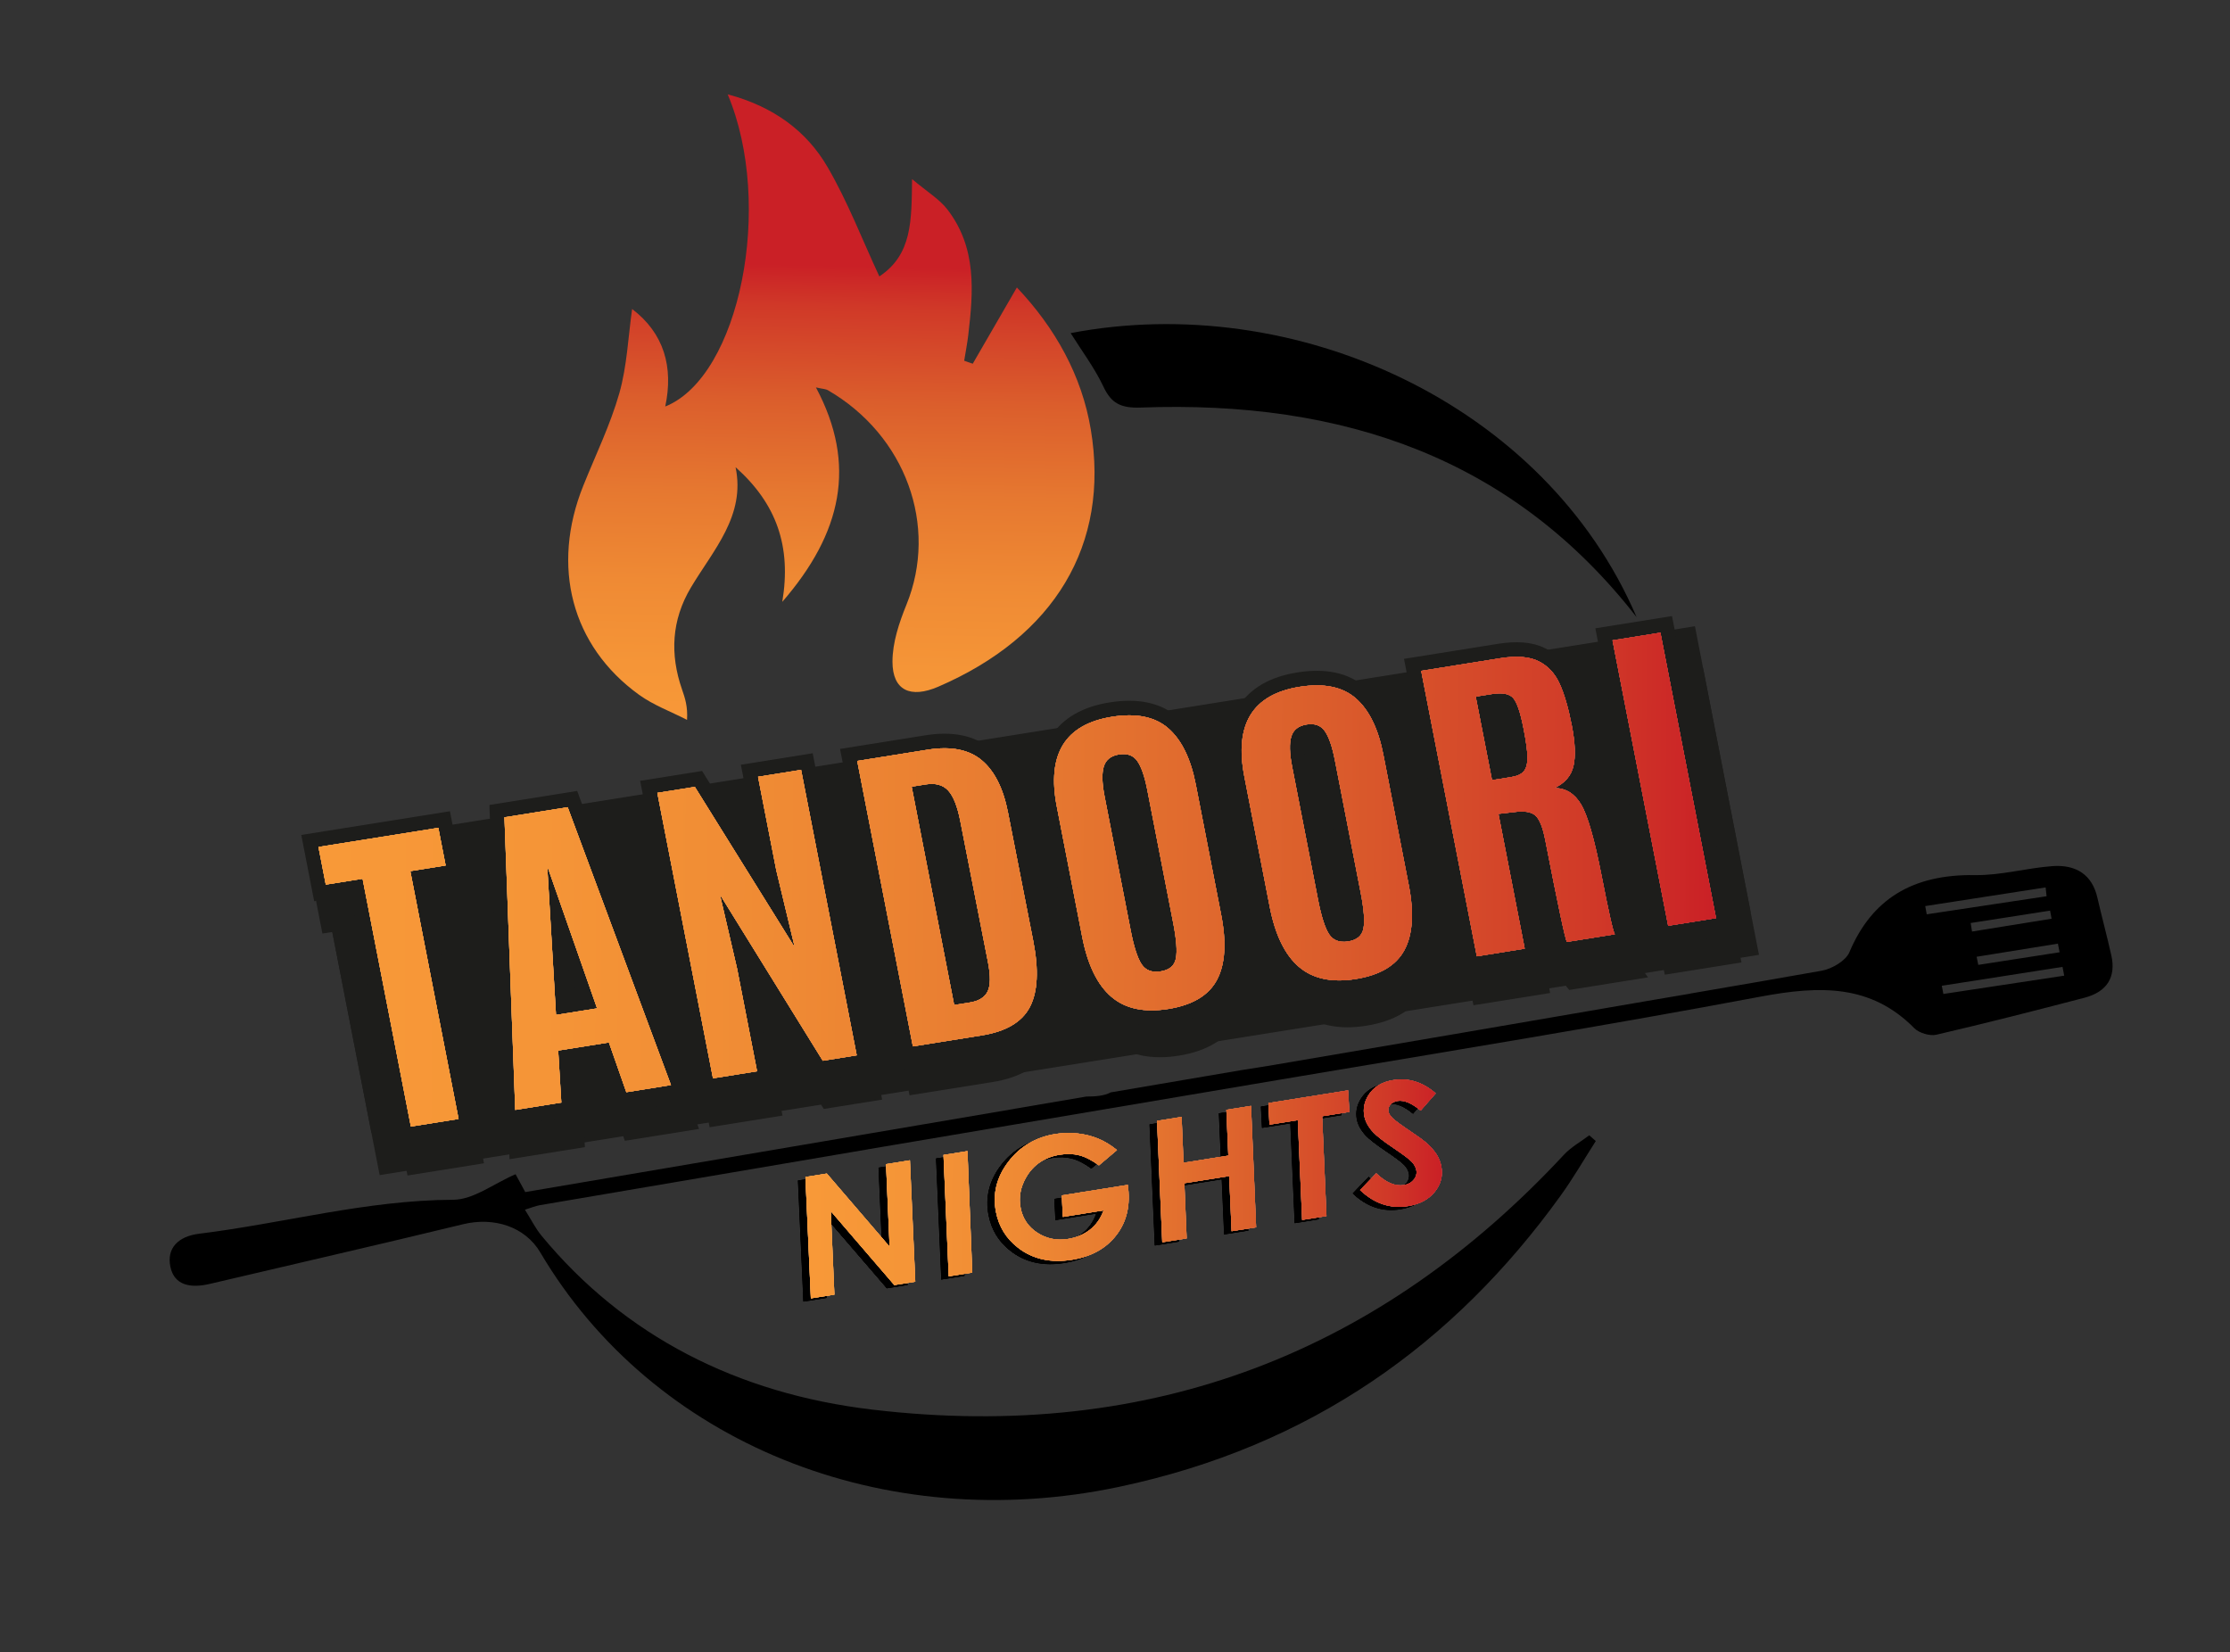 <?xml version="1.0" encoding="utf-8"?>
<!-- Generator: Adobe Illustrator 26.0.1, SVG Export Plug-In . SVG Version: 6.00 Build 0)  -->
<svg version="1.1" id="Layer_1" xmlns="http://www.w3.org/2000/svg" xmlns:xlink="http://www.w3.org/1999/xlink" x="0px" y="0px"
	 viewBox="0 0 612 453.45" style="enable-background:new 0 0 612 453.45;" xml:space="preserve">
<rect x="0" y="0" width="612" height="453.45" fill="#333333" stroke="none"/>
<style type="text/css">
	.st0{fill:#1D1D1B;}
	.st1{fill:none;stroke:#1D1D1B;stroke-width:8;stroke-miterlimit:10;}
	.st2{fill:#FFFFFF;}
	.st3{fill:url(#SVGID_1_);}
	.st4{fill:url(#SVGID_00000165934248396802826920000015427231248808554145_);}
	.st5{fill:url(#SVGID_00000049938581084560452460000009947152369964535950_);}
	.st6{fill:url(#SVGID_00000060713553354358711410000000858521606722586262_);}
	.st7{fill:url(#SVGID_00000000936028164073606750000007447702734532828298_);}
	.st8{fill:url(#SVGID_00000062162799158284015260000003579718367545386895_);}
	.st9{fill:url(#SVGID_00000048485446076220124770000004968749446372949911_);}
	.st10{fill:url(#SVGID_00000023969399662973122210000018072099683395386255_);}
	.st11{fill:url(#SVGID_00000106831657301358045860000005541545367409709985_);}
	.st12{fill:url(#SVGID_00000014618155981250993700000000055517434155486870_);}
	.st13{fill:url(#SVGID_00000079449219294524977250000001058350571369809062_);}
	.st14{fill:url(#SVGID_00000039135057034968571230000005054817898290134440_);}
	.st15{fill:url(#SVGID_00000141443613673061952770000009607554584752534687_);}
	.st16{fill:url(#SVGID_00000094615233608342021200000003494029976605221771_);}
	.st17{fill:url(#SVGID_00000137119176250983355930000004601096991531394200_);}
	.st18{fill:url(#SVGID_00000101061773163305873620000008870021681743707025_);}
	.st19{fill:url(#SVGID_00000115507826602746688070000002720739815466641818_);}
	.st20{fill:url(#SVGID_00000019657245414350224120000003308020298808932797_);}
	.st21{fill:url(#SVGID_00000148630045367258935470000015244368576230247844_);}
	.st22{fill:url(#SVGID_00000014596285027494042540000001215364249166151055_);}
	.st23{fill:url(#SVGID_00000037651341481135914490000000665136679133855665_);}
	.st24{fill:url(#SVGID_00000007390621695472501080000008005426983603265690_);}
	.st25{fill:url(#SVGID_00000132047927622021443280000004864650804232269967_);}
	.st26{fill:url(#SVGID_00000129205997386585552780000008122465423587641757_);}
	.st27{fill:url(#SVGID_00000127024022381048845580000002194423736966506156_);}
	.st28{fill:url(#SVGID_00000026863084826604005810000006086417001892941454_);}
	.st29{fill:url(#SVGID_00000052081631265393543130000008001691642266187412_);}
	.st30{fill:url(#SVGID_00000007392066394464586770000003584328047488787644_);}
	.st31{fill:url(#SVGID_00000059990518014480232550000002252834715001789870_);}
	.st32{fill:url(#SVGID_00000176028305924628363890000010784688331074942861_);}
	.st33{fill:url(#SVGID_00000028324248785016622780000013063300713236619916_);}
	.st34{fill:url(#SVGID_00000162319508037819166030000011537278449474035107_);}
	.st35{fill:url(#SVGID_00000116226033358599295650000008230636099999951277_);}
	.st36{fill:url(#SVGID_00000124152038563054683400000017352805696913405870_);}
	.st37{fill:url(#SVGID_00000152976503488247332720000013160579052572071830_);}
	.st38{fill:url(#SVGID_00000108282899779206320440000001194165626125239699_);}
	.st39{fill:url(#SVGID_00000181806645031357949490000012334068241520826804_);}
	.st40{fill:url(#SVGID_00000057107050558305729010000011048945060299054269_);}
	.st41{fill:url(#SVGID_00000181075602476942951510000011084128162030427536_);}
	.st42{fill:url(#SVGID_00000032627164452817221950000013633889530412074401_);}
	.st43{fill:url(#SVGID_00000031202127610654339370000014434489857088020153_);}
	.st44{fill:url(#SVGID_00000096756461225378885320000010045707720790119300_);}
	.st45{fill:url(#SVGID_00000138567740587872697070000004531881281328876208_);}
</style>
<polygon class="st0" points="482.73,262.04 104.19,322.49 88.88,243.9 467.41,183.45 "/>
<g>
	<g>
		<g>
			<path class="st1" d="M115.02,318.04l-13.25-68.01l-10.1,1.61l-2.01-10.33l32.89-5.25l2.01,10.33l-9.7,1.55l13.25,68.01
				L115.02,318.04z"/>
			<path class="st1" d="M143.66,313.46l-2.96-80.3l17.35-2.77l28.35,76.25l-12.25,1.96l-4.78-13.65l-13.92,2.22l0.86,14.27
				L143.66,313.46z M166.13,285.6l-13.45-38.42l-0.2,0.03l2.37,40.19L166.13,285.6z"/>
			<path class="st1" d="M197.93,304.79l-15.27-78.34l10.29-1.64l27.44,44.08l-5.09-21.22l-5-25.64l11.81-1.89l15.27,78.34
				l-9.31,1.49l-28.25-45.65l4.74,20.45l5.47,28.09L197.93,304.79z"/>
			<path class="st1" d="M252.79,296.03l-15.27-78.34l19.36-3.09c6.34-1.01,11.27-0.05,14.79,2.89c3.52,2.94,5.93,7.72,7.22,14.34
				l6.94,35.33c1.54,7.89,1.23,13.91-0.93,18.05c-2.16,4.14-6.56,6.74-13.19,7.8L252.79,296.03z M264.12,284.68l4.31-0.69
				c2.42-0.39,4.04-1.38,4.85-2.98c0.82-1.6,0.86-4.3,0.12-8.1l-7.59-38.67c-0.79-4.06-1.9-6.87-3.33-8.42
				c-1.43-1.55-3.49-2.11-6.16-1.68l-3.87,0.62L264.12,284.68z"/>
			<path class="st1" d="M336.22,277.8c-2.27,4.25-6.72,6.9-13.33,7.96c-6.62,1.06-11.84-0.06-15.66-3.35
				c-3.83-3.29-6.48-8.75-7.97-16.38l-6.98-35.83c-2.8-14.36,2.26-22.57,15.16-24.63c6.67-1.06,11.82,0,15.45,3.18
				c3.64,3.18,6.14,8.31,7.52,15.37l6.98,35.83C338.89,267.6,338.5,273.55,336.22,277.8z M315.55,273.48
				c1.12,1.69,2.87,2.34,5.26,1.96c2.39-0.38,3.77-1.56,4.16-3.53c0.39-1.97,0.15-5.22-0.73-9.73l-7.11-36.5
				c-0.72-3.71-1.64-6.35-2.74-7.94c-1.1-1.58-2.77-2.2-5.01-1.84c-2.24,0.36-3.64,1.46-4.21,3.31c-0.57,1.85-0.49,4.61,0.23,8.29
				l7.12,36.54C313.42,268.65,314.43,271.79,315.55,273.48z"/>
			<path class="st1" d="M387.7,269.58c-2.27,4.25-6.72,6.9-13.33,7.96c-6.62,1.06-11.84-0.06-15.66-3.35
				c-3.83-3.29-6.48-8.75-7.97-16.37l-6.98-35.83c-2.8-14.36,2.26-22.57,15.16-24.64c6.67-1.06,11.82,0,15.45,3.18
				c3.64,3.18,6.14,8.31,7.52,15.37l6.98,35.83C390.36,259.38,389.97,265.33,387.7,269.58z M367.02,265.26
				c1.12,1.69,2.87,2.34,5.26,1.96c2.39-0.38,3.77-1.56,4.16-3.53c0.39-1.97,0.15-5.22-0.73-9.73l-7.11-36.5
				c-0.72-3.71-1.64-6.35-2.74-7.94c-1.1-1.58-2.77-2.2-5.01-1.84c-2.24,0.36-3.64,1.46-4.21,3.31c-0.57,1.85-0.49,4.61,0.23,8.29
				l7.12,36.54C364.89,260.43,365.9,263.57,367.02,265.26z"/>
			<path class="st1" d="M417.74,231.73l-4.25,0.5l7.21,36.99l-13.14,2.1l-15.27-78.34l21.71-3.47c4.51-0.72,8.03-0.43,10.58,0.86
				c2.54,1.29,4.45,3.36,5.73,6.2c1.28,2.84,2.38,6.64,3.31,11.4c0.93,4.76,1.08,8.48,0.45,11.15c-0.63,2.67-2.36,4.68-5.2,6.02
				c3.07,0,5.5,1.49,7.29,4.48c1.8,2.99,3.67,9.5,5.63,19.55c1.96,10.04,3.17,15.41,3.64,16.1l-13.14,2.1
				c-0.44-0.54-2.43-9.88-5.96-28.01c-0.68-3.47-1.58-5.71-2.72-6.7C422.49,231.66,420.53,231.35,417.74,231.73z M411.73,222.96
				l5.24-0.84c1.67-0.27,2.83-0.8,3.5-1.61c0.67-0.81,1-2.07,0.98-3.78c-0.01-1.71-0.35-4.27-1.02-7.69l-0.1-0.49
				c-0.83-4.24-1.76-6.96-2.8-8.13c-1.04-1.18-2.98-1.54-5.82-1.09l-4.46,0.71L411.73,222.96z"/>
			<path class="st1" d="M460.07,262.93l-15.27-78.34l13.14-2.1l15.27,78.34L460.07,262.93z"/>
		</g>
	</g>
</g>
<polygon class="st0" points="480.47,250.44 101.93,310.9 86.62,232.31 465.16,171.86 "/>
<g>
	<g>
		<g>
			<path class="st1" d="M112.76,309.17l-13.25-68.01l-10.1,1.61l-2.01-10.33l32.89-5.25l2.01,10.33l-9.7,1.55l13.25,68.01
				L112.76,309.17z"/>
			<path class="st1" d="M141.4,304.6l-2.96-80.3l17.35-2.77l28.35,76.25l-12.25,1.96l-4.78-13.65l-13.92,2.22l0.86,14.27
				L141.4,304.6z M163.87,276.73l-13.45-38.42l-0.2,0.03l2.37,40.19L163.87,276.73z"/>
			<path class="st1" d="M195.67,295.93l-15.27-78.34l10.29-1.64l27.44,44.08l-5.09-21.22l-5-25.64l11.81-1.89l15.27,78.34
				l-9.31,1.49l-28.25-45.65l4.74,20.45l5.47,28.09L195.67,295.93z"/>
			<path class="st1" d="M250.53,287.17l-15.27-78.34l19.36-3.09c6.34-1.01,11.27-0.05,14.79,2.89c3.52,2.94,5.93,7.72,7.22,14.34
				l6.94,35.33c1.54,7.89,1.23,13.91-0.93,18.05c-2.16,4.14-6.56,6.74-13.19,7.8L250.53,287.17z M261.86,275.81l4.31-0.69
				c2.42-0.39,4.04-1.38,4.85-2.98c0.82-1.6,0.86-4.3,0.12-8.1l-7.59-38.67c-0.79-4.06-1.9-6.87-3.33-8.42
				c-1.43-1.55-3.49-2.11-6.16-1.68l-3.87,0.62L261.86,275.81z"/>
			<path class="st1" d="M333.97,268.93c-2.27,4.25-6.72,6.9-13.33,7.96c-6.62,1.06-11.84-0.06-15.66-3.35
				c-3.83-3.29-6.48-8.75-7.97-16.37l-6.98-35.83c-2.8-14.36,2.26-22.57,15.16-24.63c6.67-1.06,11.82,0,15.45,3.18
				c3.64,3.18,6.14,8.31,7.52,15.37l6.98,35.83C336.63,258.73,336.24,264.69,333.97,268.93z M313.29,264.62
				c1.12,1.69,2.87,2.34,5.26,1.96c2.39-0.38,3.77-1.56,4.16-3.53c0.39-1.97,0.15-5.22-0.73-9.73l-7.11-36.5
				c-0.72-3.71-1.63-6.35-2.73-7.94c-1.1-1.58-2.77-2.2-5.01-1.84c-2.24,0.36-3.64,1.46-4.21,3.31c-0.57,1.85-0.49,4.61,0.23,8.29
				l7.12,36.54C311.16,259.79,312.17,262.93,313.29,264.62z"/>
			<path class="st1" d="M385.44,260.71c-2.27,4.25-6.72,6.9-13.33,7.96c-6.62,1.06-11.84-0.06-15.66-3.35
				c-3.82-3.29-6.48-8.75-7.97-16.37l-6.98-35.83c-2.8-14.36,2.26-22.57,15.16-24.63c6.67-1.06,11.82,0,15.45,3.18
				c3.63,3.18,6.14,8.31,7.52,15.37l6.98,35.83C388.11,250.51,387.72,256.47,385.44,260.71z M364.76,256.4
				c1.12,1.69,2.87,2.34,5.26,1.96c2.38-0.38,3.77-1.56,4.16-3.53c0.39-1.97,0.15-5.22-0.73-9.73l-7.11-36.5
				c-0.72-3.71-1.64-6.35-2.74-7.94c-1.1-1.58-2.77-2.2-5.01-1.84c-2.24,0.36-3.64,1.46-4.21,3.31c-0.57,1.85-0.49,4.61,0.23,8.29
				l7.12,36.54C362.64,251.57,363.64,254.71,364.76,256.4z"/>
			<path class="st1" d="M415.48,222.87l-4.25,0.49l7.21,36.99l-13.14,2.1l-15.27-78.34l21.71-3.47c4.51-0.72,8.04-0.43,10.58,0.86
				c2.54,1.29,4.45,3.36,5.73,6.2c1.28,2.84,2.38,6.64,3.31,11.4c0.93,4.76,1.08,8.48,0.45,11.15c-0.63,2.67-2.36,4.68-5.2,6.02
				c3.06,0,5.5,1.49,7.29,4.48c1.8,2.99,3.67,9.5,5.63,19.55c1.96,10.04,3.17,15.41,3.64,16.1l-13.14,2.1
				c-0.44-0.54-2.43-9.88-5.96-28.01c-0.68-3.47-1.58-5.71-2.72-6.7C420.23,222.79,418.27,222.49,415.48,222.87z M409.47,214.1
				l5.24-0.84c1.67-0.27,2.83-0.8,3.5-1.61c0.67-0.81,0.99-2.07,0.98-3.78c-0.01-1.71-0.35-4.27-1.02-7.69l-0.1-0.49
				c-0.83-4.24-1.76-6.95-2.8-8.13c-1.04-1.18-2.98-1.54-5.82-1.09l-4.46,0.71L409.47,214.1z"/>
			<path class="st1" d="M457.81,254.07l-15.27-78.34l13.14-2.1l15.27,78.34L457.81,254.07z"/>
		</g>
	</g>
</g>
<g>
	<g>
		<g>
			<g>
				<path class="st2" d="M112.76,309.17l-13.25-68.01l-10.1,1.61l-2.01-10.33l32.89-5.25l2.01,10.33l-9.7,1.55l13.25,68.01
					L112.76,309.17z"/>
				<path class="st2" d="M141.4,304.6l-2.96-80.3l17.35-2.77l28.35,76.25l-12.25,1.96l-4.78-13.65l-13.92,2.22l0.86,14.27
					L141.4,304.6z M163.87,276.73l-13.45-38.42l-0.2,0.03l2.37,40.19L163.87,276.73z"/>
				<path class="st2" d="M195.67,295.93l-15.27-78.34l10.29-1.64l27.44,44.08l-5.09-21.22l-5-25.64l11.81-1.89l15.27,78.34
					l-9.31,1.49l-28.25-45.65l4.74,20.45l5.47,28.09L195.67,295.93z"/>
				<path class="st2" d="M250.53,287.17l-15.27-78.34l19.36-3.09c6.34-1.01,11.27-0.05,14.79,2.89c3.52,2.94,5.93,7.72,7.22,14.34
					l6.94,35.33c1.54,7.89,1.23,13.91-0.93,18.05c-2.16,4.14-6.56,6.74-13.19,7.8L250.53,287.17z M261.86,275.81l4.31-0.69
					c2.42-0.39,4.04-1.38,4.85-2.98c0.82-1.6,0.86-4.3,0.12-8.1l-7.59-38.67c-0.79-4.06-1.9-6.87-3.33-8.42
					c-1.43-1.55-3.49-2.11-6.16-1.68l-3.87,0.62L261.86,275.81z"/>
				<path class="st2" d="M333.97,268.93c-2.27,4.25-6.72,6.9-13.33,7.96c-6.62,1.06-11.84-0.06-15.66-3.35
					c-3.83-3.29-6.48-8.75-7.97-16.37l-6.98-35.83c-2.8-14.36,2.26-22.57,15.16-24.63c6.67-1.06,11.82,0,15.45,3.18
					c3.64,3.18,6.14,8.31,7.52,15.37l6.98,35.83C336.63,258.73,336.24,264.69,333.97,268.93z M313.29,264.62
					c1.12,1.69,2.87,2.34,5.26,1.96c2.39-0.38,3.77-1.56,4.16-3.53c0.39-1.97,0.15-5.22-0.73-9.73l-7.11-36.5
					c-0.72-3.71-1.63-6.35-2.73-7.94c-1.1-1.58-2.77-2.2-5.01-1.84c-2.24,0.36-3.64,1.46-4.21,3.31c-0.57,1.85-0.49,4.61,0.23,8.29
					l7.12,36.54C311.16,259.79,312.17,262.93,313.29,264.62z"/>
				<path class="st2" d="M385.44,260.71c-2.27,4.25-6.72,6.9-13.33,7.96c-6.62,1.06-11.84-0.06-15.66-3.35
					c-3.82-3.29-6.48-8.75-7.97-16.37l-6.98-35.83c-2.8-14.36,2.26-22.57,15.16-24.63c6.67-1.06,11.82,0,15.45,3.18
					c3.63,3.18,6.14,8.31,7.52,15.37l6.98,35.83C388.11,250.51,387.72,256.47,385.44,260.71z M364.76,256.4
					c1.12,1.69,2.87,2.34,5.26,1.96c2.38-0.38,3.77-1.56,4.16-3.53c0.39-1.97,0.15-5.22-0.73-9.73l-7.11-36.5
					c-0.72-3.71-1.64-6.35-2.74-7.94c-1.1-1.58-2.77-2.2-5.01-1.84c-2.24,0.36-3.64,1.46-4.21,3.31c-0.57,1.85-0.49,4.61,0.23,8.29
					l7.12,36.54C362.64,251.57,363.64,254.71,364.76,256.4z"/>
				<path class="st2" d="M415.48,222.87l-4.25,0.49l7.21,36.99l-13.14,2.1l-15.27-78.34l21.71-3.47c4.51-0.72,8.04-0.43,10.58,0.86
					c2.54,1.29,4.45,3.36,5.73,6.2c1.28,2.84,2.38,6.64,3.31,11.4c0.93,4.76,1.08,8.48,0.45,11.15c-0.63,2.67-2.36,4.68-5.2,6.02
					c3.06,0,5.5,1.49,7.29,4.48c1.8,2.99,3.67,9.5,5.63,19.55c1.96,10.04,3.17,15.41,3.64,16.1l-13.14,2.1
					c-0.44-0.54-2.43-9.88-5.96-28.01c-0.68-3.47-1.58-5.71-2.72-6.7C420.23,222.79,418.27,222.49,415.48,222.87z M409.47,214.1
					l5.24-0.84c1.67-0.27,2.83-0.8,3.5-1.61c0.67-0.81,0.99-2.07,0.98-3.78c-0.01-1.71-0.35-4.27-1.02-7.69l-0.1-0.49
					c-0.83-4.24-1.76-6.95-2.8-8.13c-1.04-1.18-2.98-1.54-5.82-1.09l-4.46,0.71L409.47,214.1z"/>
				<path class="st2" d="M457.81,254.07l-15.27-78.34l13.14-2.1l15.27,78.34L457.81,254.07z"/>
			</g>
		</g>
	</g>
	<g>
		<g>
			<g>
				
					<linearGradient id="SVGID_1_" gradientUnits="userSpaceOnUse" x1="86.975" y1="245.715" x2="470.619" y2="245.715" gradientTransform="matrix(1 5.443906e-03 -5.443906e-03 1 1.721 -5.855)">
					<stop  offset="4.469418e-03" style="stop-color:#F89938"/>
					<stop  offset="0.159" style="stop-color:#F59537"/>
					<stop  offset="0.334" style="stop-color:#EF8A34"/>
					<stop  offset="0.521" style="stop-color:#E67830"/>
					<stop  offset="0.715" style="stop-color:#DB5E2C"/>
					<stop  offset="0.913" style="stop-color:#D03928"/>
					<stop  offset="1" style="stop-color:#CA2026"/>
				</linearGradient>
				<path class="st3" d="M112.76,309.17l-13.25-68.01l-10.1,1.61l-2.01-10.33l32.89-5.25l2.01,10.33l-9.7,1.55l13.25,68.01
					L112.76,309.17z"/>
				
					<linearGradient id="SVGID_00000011007023476507276620000016316727483499538587_" gradientUnits="userSpaceOnUse" x1="86.975" y1="245.715" x2="470.619" y2="245.715" gradientTransform="matrix(1 5.443906e-03 -5.443906e-03 1 1.721 -5.855)">
					<stop  offset="4.469418e-03" style="stop-color:#F89938"/>
					<stop  offset="0.159" style="stop-color:#F59537"/>
					<stop  offset="0.334" style="stop-color:#EF8A34"/>
					<stop  offset="0.521" style="stop-color:#E67830"/>
					<stop  offset="0.715" style="stop-color:#DB5E2C"/>
					<stop  offset="0.913" style="stop-color:#D03928"/>
					<stop  offset="1" style="stop-color:#CA2026"/>
				</linearGradient>
				<path style="fill:url(#SVGID_00000011007023476507276620000016316727483499538587_);" d="M141.4,304.6l-2.96-80.3l17.35-2.77
					l28.35,76.25l-12.25,1.96l-4.78-13.65l-13.92,2.22l0.86,14.27L141.4,304.6z M163.87,276.73l-13.45-38.42l-0.2,0.03l2.37,40.19
					L163.87,276.73z"/>
				
					<linearGradient id="SVGID_00000000198453235097805070000001726260567297044372_" gradientUnits="userSpaceOnUse" x1="86.975" y1="245.715" x2="470.619" y2="245.715" gradientTransform="matrix(1 5.443906e-03 -5.443906e-03 1 1.721 -5.855)">
					<stop  offset="4.469418e-03" style="stop-color:#F89938"/>
					<stop  offset="0.159" style="stop-color:#F59537"/>
					<stop  offset="0.334" style="stop-color:#EF8A34"/>
					<stop  offset="0.521" style="stop-color:#E67830"/>
					<stop  offset="0.715" style="stop-color:#DB5E2C"/>
					<stop  offset="0.913" style="stop-color:#D03928"/>
					<stop  offset="1" style="stop-color:#CA2026"/>
				</linearGradient>
				<path style="fill:url(#SVGID_00000000198453235097805070000001726260567297044372_);" d="M195.67,295.93l-15.27-78.34
					l10.29-1.64l27.44,44.08l-5.09-21.22l-5-25.64l11.81-1.89l15.27,78.34l-9.31,1.49l-28.25-45.65l4.74,20.45l5.47,28.09
					L195.67,295.93z"/>
				
					<linearGradient id="SVGID_00000023959316987476364130000014130065301290435725_" gradientUnits="userSpaceOnUse" x1="86.975" y1="245.715" x2="470.619" y2="245.715" gradientTransform="matrix(1 5.443906e-03 -5.443906e-03 1 1.721 -5.855)">
					<stop  offset="4.469418e-03" style="stop-color:#F89938"/>
					<stop  offset="0.159" style="stop-color:#F59537"/>
					<stop  offset="0.334" style="stop-color:#EF8A34"/>
					<stop  offset="0.521" style="stop-color:#E67830"/>
					<stop  offset="0.715" style="stop-color:#DB5E2C"/>
					<stop  offset="0.913" style="stop-color:#D03928"/>
					<stop  offset="1" style="stop-color:#CA2026"/>
				</linearGradient>
				<path style="fill:url(#SVGID_00000023959316987476364130000014130065301290435725_);" d="M250.53,287.17l-15.27-78.34
					l19.36-3.09c6.34-1.01,11.27-0.05,14.79,2.89c3.52,2.94,5.93,7.72,7.22,14.34l6.94,35.33c1.54,7.89,1.23,13.91-0.93,18.05
					c-2.16,4.14-6.56,6.74-13.19,7.8L250.53,287.17z M261.86,275.81l4.31-0.69c2.42-0.39,4.04-1.38,4.85-2.98
					c0.82-1.6,0.86-4.3,0.12-8.1l-7.59-38.67c-0.79-4.06-1.9-6.87-3.33-8.42c-1.43-1.55-3.49-2.11-6.16-1.68l-3.87,0.62
					L261.86,275.81z"/>
				
					<linearGradient id="SVGID_00000016043631498513368780000008206077372274336188_" gradientUnits="userSpaceOnUse" x1="86.975" y1="245.715" x2="470.619" y2="245.715" gradientTransform="matrix(1 5.443906e-03 -5.443906e-03 1 1.721 -5.855)">
					<stop  offset="4.469418e-03" style="stop-color:#F89938"/>
					<stop  offset="0.159" style="stop-color:#F59537"/>
					<stop  offset="0.334" style="stop-color:#EF8A34"/>
					<stop  offset="0.521" style="stop-color:#E67830"/>
					<stop  offset="0.715" style="stop-color:#DB5E2C"/>
					<stop  offset="0.913" style="stop-color:#D03928"/>
					<stop  offset="1" style="stop-color:#CA2026"/>
				</linearGradient>
				<path style="fill:url(#SVGID_00000016043631498513368780000008206077372274336188_);" d="M333.97,268.93
					c-2.27,4.25-6.72,6.9-13.33,7.96c-6.62,1.06-11.84-0.06-15.66-3.35c-3.83-3.29-6.48-8.75-7.97-16.37l-6.98-35.83
					c-2.8-14.36,2.26-22.57,15.16-24.63c6.67-1.06,11.82,0,15.45,3.18c3.64,3.18,6.14,8.31,7.52,15.37l6.98,35.83
					C336.63,258.73,336.24,264.69,333.97,268.93z M313.29,264.62c1.12,1.69,2.87,2.34,5.26,1.96c2.39-0.38,3.77-1.56,4.16-3.53
					c0.39-1.97,0.15-5.22-0.73-9.73l-7.11-36.5c-0.72-3.71-1.63-6.35-2.73-7.94c-1.1-1.58-2.77-2.2-5.01-1.84
					c-2.24,0.36-3.64,1.46-4.21,3.31c-0.57,1.85-0.49,4.61,0.23,8.29l7.12,36.54C311.16,259.79,312.17,262.93,313.29,264.62z"/>
				
					<linearGradient id="SVGID_00000142895659888930103760000013440564938390953099_" gradientUnits="userSpaceOnUse" x1="86.975" y1="245.715" x2="470.619" y2="245.715" gradientTransform="matrix(1 5.443906e-03 -5.443906e-03 1 1.721 -5.855)">
					<stop  offset="4.469418e-03" style="stop-color:#F89938"/>
					<stop  offset="0.159" style="stop-color:#F59537"/>
					<stop  offset="0.334" style="stop-color:#EF8A34"/>
					<stop  offset="0.521" style="stop-color:#E67830"/>
					<stop  offset="0.715" style="stop-color:#DB5E2C"/>
					<stop  offset="0.913" style="stop-color:#D03928"/>
					<stop  offset="1" style="stop-color:#CA2026"/>
				</linearGradient>
				<path style="fill:url(#SVGID_00000142895659888930103760000013440564938390953099_);" d="M385.44,260.71
					c-2.27,4.25-6.72,6.9-13.33,7.96c-6.62,1.06-11.84-0.06-15.66-3.35c-3.82-3.29-6.48-8.75-7.97-16.37l-6.98-35.83
					c-2.8-14.36,2.26-22.57,15.16-24.63c6.67-1.06,11.82,0,15.45,3.18c3.63,3.18,6.14,8.31,7.52,15.37l6.98,35.83
					C388.11,250.51,387.72,256.47,385.44,260.71z M364.76,256.4c1.12,1.69,2.87,2.34,5.26,1.96c2.38-0.38,3.77-1.56,4.16-3.53
					c0.39-1.97,0.15-5.22-0.73-9.73l-7.11-36.5c-0.72-3.71-1.64-6.35-2.74-7.94c-1.1-1.58-2.77-2.2-5.01-1.84
					c-2.24,0.36-3.64,1.46-4.21,3.31c-0.57,1.85-0.49,4.61,0.23,8.29l7.12,36.54C362.64,251.57,363.64,254.71,364.76,256.4z"/>
				
					<linearGradient id="SVGID_00000107553120556371576370000007601516874910147761_" gradientUnits="userSpaceOnUse" x1="86.975" y1="245.715" x2="470.619" y2="245.715" gradientTransform="matrix(1 5.443906e-03 -5.443906e-03 1 1.721 -5.855)">
					<stop  offset="4.469418e-03" style="stop-color:#F89938"/>
					<stop  offset="0.159" style="stop-color:#F59537"/>
					<stop  offset="0.334" style="stop-color:#EF8A34"/>
					<stop  offset="0.521" style="stop-color:#E67830"/>
					<stop  offset="0.715" style="stop-color:#DB5E2C"/>
					<stop  offset="0.913" style="stop-color:#D03928"/>
					<stop  offset="1" style="stop-color:#CA2026"/>
				</linearGradient>
				<path style="fill:url(#SVGID_00000107553120556371576370000007601516874910147761_);" d="M415.48,222.87l-4.25,0.49l7.21,36.99
					l-13.14,2.1l-15.27-78.34l21.71-3.47c4.51-0.72,8.04-0.43,10.58,0.86c2.54,1.29,4.45,3.36,5.73,6.2
					c1.28,2.84,2.38,6.64,3.31,11.4c0.93,4.76,1.08,8.48,0.45,11.15c-0.63,2.67-2.36,4.68-5.2,6.02c3.06,0,5.5,1.49,7.29,4.48
					c1.8,2.99,3.67,9.5,5.63,19.55c1.96,10.04,3.17,15.41,3.64,16.1l-13.14,2.1c-0.44-0.54-2.43-9.88-5.96-28.01
					c-0.68-3.47-1.58-5.71-2.72-6.7C420.23,222.79,418.27,222.49,415.48,222.87z M409.47,214.1l5.24-0.84
					c1.67-0.27,2.83-0.8,3.5-1.61c0.67-0.81,0.99-2.07,0.98-3.78c-0.01-1.71-0.35-4.27-1.02-7.69l-0.1-0.49
					c-0.83-4.24-1.76-6.95-2.8-8.13c-1.04-1.18-2.98-1.54-5.82-1.09l-4.46,0.71L409.47,214.1z"/>
				
					<linearGradient id="SVGID_00000090999896071376277330000005969545973228435646_" gradientUnits="userSpaceOnUse" x1="86.975" y1="245.715" x2="470.619" y2="245.715" gradientTransform="matrix(1 5.443906e-03 -5.443906e-03 1 1.721 -5.855)">
					<stop  offset="4.469418e-03" style="stop-color:#F89938"/>
					<stop  offset="0.159" style="stop-color:#F59537"/>
					<stop  offset="0.334" style="stop-color:#EF8A34"/>
					<stop  offset="0.521" style="stop-color:#E67830"/>
					<stop  offset="0.715" style="stop-color:#DB5E2C"/>
					<stop  offset="0.913" style="stop-color:#D03928"/>
					<stop  offset="1" style="stop-color:#CA2026"/>
				</linearGradient>
				<path style="fill:url(#SVGID_00000090999896071376277330000005969545973228435646_);" d="M457.81,254.07l-15.27-78.34l13.14-2.1
					l15.27,78.34L457.81,254.07z"/>
			</g>
			<g>
				
					<linearGradient id="SVGID_00000082335369571247645170000010143443693744371903_" gradientUnits="userSpaceOnUse" x1="86.975" y1="245.715" x2="470.619" y2="245.715" gradientTransform="matrix(1 5.443906e-03 -5.443906e-03 1 1.721 -5.855)">
					<stop  offset="4.469418e-03" style="stop-color:#F89938"/>
					<stop  offset="0.159" style="stop-color:#F59537"/>
					<stop  offset="0.334" style="stop-color:#EF8A34"/>
					<stop  offset="0.521" style="stop-color:#E67830"/>
					<stop  offset="0.715" style="stop-color:#DB5E2C"/>
					<stop  offset="0.913" style="stop-color:#D03928"/>
					<stop  offset="1" style="stop-color:#CA2026"/>
				</linearGradient>
				<path style="fill:url(#SVGID_00000082335369571247645170000010143443693744371903_);" d="M112.76,309.17l-13.25-68.01
					l-10.1,1.61l-2.01-10.33l32.89-5.25l2.01,10.33l-9.7,1.55l13.25,68.01L112.76,309.17z"/>
				
					<linearGradient id="SVGID_00000041273063363663411480000000611738600903525782_" gradientUnits="userSpaceOnUse" x1="86.975" y1="245.715" x2="470.619" y2="245.715" gradientTransform="matrix(1 5.443906e-03 -5.443906e-03 1 1.721 -5.855)">
					<stop  offset="4.469418e-03" style="stop-color:#F89938"/>
					<stop  offset="0.159" style="stop-color:#F59537"/>
					<stop  offset="0.334" style="stop-color:#EF8A34"/>
					<stop  offset="0.521" style="stop-color:#E67830"/>
					<stop  offset="0.715" style="stop-color:#DB5E2C"/>
					<stop  offset="0.913" style="stop-color:#D03928"/>
					<stop  offset="1" style="stop-color:#CA2026"/>
				</linearGradient>
				<path style="fill:url(#SVGID_00000041273063363663411480000000611738600903525782_);" d="M141.4,304.6l-2.96-80.3l17.35-2.77
					l28.35,76.25l-12.25,1.96l-4.78-13.65l-13.92,2.22l0.86,14.27L141.4,304.6z M163.87,276.73l-13.45-38.42l-0.2,0.03l2.37,40.19
					L163.87,276.73z"/>
				
					<linearGradient id="SVGID_00000057855412519725760020000009384773010018447292_" gradientUnits="userSpaceOnUse" x1="86.975" y1="245.715" x2="470.619" y2="245.715" gradientTransform="matrix(1 5.443906e-03 -5.443906e-03 1 1.721 -5.855)">
					<stop  offset="4.469418e-03" style="stop-color:#F89938"/>
					<stop  offset="0.159" style="stop-color:#F59537"/>
					<stop  offset="0.334" style="stop-color:#EF8A34"/>
					<stop  offset="0.521" style="stop-color:#E67830"/>
					<stop  offset="0.715" style="stop-color:#DB5E2C"/>
					<stop  offset="0.913" style="stop-color:#D03928"/>
					<stop  offset="1" style="stop-color:#CA2026"/>
				</linearGradient>
				<path style="fill:url(#SVGID_00000057855412519725760020000009384773010018447292_);" d="M195.67,295.93l-15.27-78.34
					l10.29-1.64l27.44,44.08l-5.09-21.22l-5-25.64l11.81-1.89l15.27,78.34l-9.31,1.49l-28.25-45.65l4.74,20.45l5.47,28.09
					L195.67,295.93z"/>
				
					<linearGradient id="SVGID_00000072977029432538006740000012262266016742299323_" gradientUnits="userSpaceOnUse" x1="86.975" y1="245.715" x2="470.619" y2="245.715" gradientTransform="matrix(1 5.443906e-03 -5.443906e-03 1 1.721 -5.855)">
					<stop  offset="4.469418e-03" style="stop-color:#F89938"/>
					<stop  offset="0.159" style="stop-color:#F59537"/>
					<stop  offset="0.334" style="stop-color:#EF8A34"/>
					<stop  offset="0.521" style="stop-color:#E67830"/>
					<stop  offset="0.715" style="stop-color:#DB5E2C"/>
					<stop  offset="0.913" style="stop-color:#D03928"/>
					<stop  offset="1" style="stop-color:#CA2026"/>
				</linearGradient>
				<path style="fill:url(#SVGID_00000072977029432538006740000012262266016742299323_);" d="M250.53,287.17l-15.27-78.34
					l19.36-3.09c6.34-1.01,11.27-0.05,14.79,2.89c3.52,2.94,5.93,7.72,7.22,14.34l6.94,35.33c1.54,7.89,1.23,13.91-0.93,18.05
					c-2.16,4.14-6.56,6.74-13.19,7.8L250.53,287.17z M261.86,275.81l4.31-0.69c2.42-0.39,4.04-1.38,4.85-2.98
					c0.82-1.6,0.86-4.3,0.12-8.1l-7.59-38.67c-0.79-4.06-1.9-6.87-3.33-8.42c-1.43-1.55-3.49-2.11-6.16-1.68l-3.87,0.62
					L261.86,275.81z"/>
				
					<linearGradient id="SVGID_00000147187798335934396560000015436349182782249904_" gradientUnits="userSpaceOnUse" x1="86.975" y1="245.715" x2="470.619" y2="245.715" gradientTransform="matrix(1 5.443906e-03 -5.443906e-03 1 1.721 -5.855)">
					<stop  offset="4.469418e-03" style="stop-color:#F89938"/>
					<stop  offset="0.159" style="stop-color:#F59537"/>
					<stop  offset="0.334" style="stop-color:#EF8A34"/>
					<stop  offset="0.521" style="stop-color:#E67830"/>
					<stop  offset="0.715" style="stop-color:#DB5E2C"/>
					<stop  offset="0.913" style="stop-color:#D03928"/>
					<stop  offset="1" style="stop-color:#CA2026"/>
				</linearGradient>
				<path style="fill:url(#SVGID_00000147187798335934396560000015436349182782249904_);" d="M333.97,268.93
					c-2.27,4.25-6.72,6.9-13.33,7.96c-6.62,1.06-11.84-0.06-15.66-3.35c-3.83-3.29-6.48-8.75-7.97-16.37l-6.98-35.83
					c-2.8-14.36,2.26-22.57,15.16-24.63c6.67-1.06,11.82,0,15.45,3.18c3.64,3.18,6.14,8.31,7.52,15.37l6.98,35.83
					C336.63,258.73,336.24,264.69,333.97,268.93z M313.29,264.62c1.12,1.69,2.87,2.34,5.26,1.96c2.39-0.38,3.77-1.56,4.16-3.53
					c0.39-1.97,0.15-5.22-0.73-9.73l-7.11-36.5c-0.72-3.71-1.63-6.35-2.73-7.94c-1.1-1.58-2.77-2.2-5.01-1.84
					c-2.24,0.36-3.64,1.46-4.21,3.31c-0.57,1.85-0.49,4.61,0.23,8.29l7.12,36.54C311.16,259.79,312.17,262.93,313.29,264.62z"/>
				
					<linearGradient id="SVGID_00000031182059434793089460000004468613829520636829_" gradientUnits="userSpaceOnUse" x1="86.975" y1="245.715" x2="470.619" y2="245.715" gradientTransform="matrix(1 5.443906e-03 -5.443906e-03 1 1.721 -5.855)">
					<stop  offset="4.469418e-03" style="stop-color:#F89938"/>
					<stop  offset="0.159" style="stop-color:#F59537"/>
					<stop  offset="0.334" style="stop-color:#EF8A34"/>
					<stop  offset="0.521" style="stop-color:#E67830"/>
					<stop  offset="0.715" style="stop-color:#DB5E2C"/>
					<stop  offset="0.913" style="stop-color:#D03928"/>
					<stop  offset="1" style="stop-color:#CA2026"/>
				</linearGradient>
				<path style="fill:url(#SVGID_00000031182059434793089460000004468613829520636829_);" d="M385.44,260.71
					c-2.27,4.25-6.72,6.9-13.33,7.96c-6.62,1.06-11.84-0.06-15.66-3.35c-3.82-3.29-6.48-8.75-7.97-16.37l-6.98-35.83
					c-2.8-14.36,2.26-22.57,15.16-24.63c6.67-1.06,11.82,0,15.45,3.18c3.63,3.18,6.14,8.31,7.52,15.37l6.98,35.83
					C388.11,250.51,387.72,256.47,385.44,260.71z M364.76,256.4c1.12,1.69,2.87,2.34,5.26,1.96c2.38-0.38,3.77-1.56,4.16-3.53
					c0.39-1.97,0.15-5.22-0.73-9.73l-7.11-36.5c-0.72-3.71-1.64-6.35-2.74-7.94c-1.1-1.58-2.77-2.2-5.01-1.84
					c-2.24,0.36-3.64,1.46-4.21,3.31c-0.57,1.85-0.49,4.61,0.23,8.29l7.12,36.54C362.64,251.57,363.64,254.71,364.76,256.4z"/>
				
					<linearGradient id="SVGID_00000177471725245760527150000006803180849641849000_" gradientUnits="userSpaceOnUse" x1="86.975" y1="245.715" x2="470.619" y2="245.715" gradientTransform="matrix(1 5.443906e-03 -5.443906e-03 1 1.721 -5.855)">
					<stop  offset="4.469418e-03" style="stop-color:#F89938"/>
					<stop  offset="0.159" style="stop-color:#F59537"/>
					<stop  offset="0.334" style="stop-color:#EF8A34"/>
					<stop  offset="0.521" style="stop-color:#E67830"/>
					<stop  offset="0.715" style="stop-color:#DB5E2C"/>
					<stop  offset="0.913" style="stop-color:#D03928"/>
					<stop  offset="1" style="stop-color:#CA2026"/>
				</linearGradient>
				<path style="fill:url(#SVGID_00000177471725245760527150000006803180849641849000_);" d="M415.48,222.87l-4.25,0.49l7.21,36.99
					l-13.14,2.1l-15.27-78.34l21.71-3.47c4.51-0.72,8.04-0.43,10.58,0.86c2.54,1.29,4.45,3.36,5.73,6.2
					c1.28,2.84,2.38,6.64,3.31,11.4c0.93,4.76,1.08,8.48,0.45,11.15c-0.63,2.67-2.36,4.68-5.2,6.02c3.06,0,5.5,1.49,7.29,4.48
					c1.8,2.99,3.67,9.5,5.63,19.55c1.96,10.04,3.17,15.41,3.64,16.1l-13.14,2.1c-0.44-0.54-2.43-9.88-5.96-28.01
					c-0.68-3.47-1.58-5.71-2.72-6.7C420.23,222.79,418.27,222.49,415.48,222.87z M409.47,214.1l5.24-0.84
					c1.67-0.27,2.83-0.8,3.5-1.61c0.67-0.81,0.99-2.07,0.98-3.78c-0.01-1.71-0.35-4.27-1.02-7.69l-0.1-0.49
					c-0.83-4.24-1.76-6.95-2.8-8.13c-1.04-1.18-2.98-1.54-5.82-1.09l-4.46,0.71L409.47,214.1z"/>
				
					<linearGradient id="SVGID_00000101089745265064440100000002005086619542144133_" gradientUnits="userSpaceOnUse" x1="86.975" y1="245.715" x2="470.619" y2="245.715" gradientTransform="matrix(1 5.443906e-03 -5.443906e-03 1 1.721 -5.855)">
					<stop  offset="4.469418e-03" style="stop-color:#F89938"/>
					<stop  offset="0.159" style="stop-color:#F59537"/>
					<stop  offset="0.334" style="stop-color:#EF8A34"/>
					<stop  offset="0.521" style="stop-color:#E67830"/>
					<stop  offset="0.715" style="stop-color:#DB5E2C"/>
					<stop  offset="0.913" style="stop-color:#D03928"/>
					<stop  offset="1" style="stop-color:#CA2026"/>
				</linearGradient>
				<path style="fill:url(#SVGID_00000101089745265064440100000002005086619542144133_);" d="M457.81,254.07l-15.27-78.34l13.14-2.1
					l15.27,78.34L457.81,254.07z"/>
			</g>
			<g>
				
					<linearGradient id="SVGID_00000011719685811954829190000014739662889812738182_" gradientUnits="userSpaceOnUse" x1="86.975" y1="245.715" x2="470.619" y2="245.715" gradientTransform="matrix(1 5.443906e-03 -5.443906e-03 1 1.721 -5.855)">
					<stop  offset="4.469418e-03" style="stop-color:#F89938"/>
					<stop  offset="0.159" style="stop-color:#F59537"/>
					<stop  offset="0.334" style="stop-color:#EF8A34"/>
					<stop  offset="0.521" style="stop-color:#E67830"/>
					<stop  offset="0.715" style="stop-color:#DB5E2C"/>
					<stop  offset="0.913" style="stop-color:#D03928"/>
					<stop  offset="1" style="stop-color:#CA2026"/>
				</linearGradient>
				<path style="fill:url(#SVGID_00000011719685811954829190000014739662889812738182_);" d="M112.76,309.17l-13.25-68.01
					l-10.1,1.61l-2.01-10.33l32.89-5.25l2.01,10.33l-9.7,1.55l13.25,68.01L112.76,309.17z"/>
				
					<linearGradient id="SVGID_00000070798510618866476340000002797058449964920235_" gradientUnits="userSpaceOnUse" x1="86.975" y1="245.715" x2="470.619" y2="245.715" gradientTransform="matrix(1 5.443906e-03 -5.443906e-03 1 1.721 -5.855)">
					<stop  offset="4.469418e-03" style="stop-color:#F89938"/>
					<stop  offset="0.159" style="stop-color:#F59537"/>
					<stop  offset="0.334" style="stop-color:#EF8A34"/>
					<stop  offset="0.521" style="stop-color:#E67830"/>
					<stop  offset="0.715" style="stop-color:#DB5E2C"/>
					<stop  offset="0.913" style="stop-color:#D03928"/>
					<stop  offset="1" style="stop-color:#CA2026"/>
				</linearGradient>
				<path style="fill:url(#SVGID_00000070798510618866476340000002797058449964920235_);" d="M141.4,304.6l-2.96-80.3l17.35-2.77
					l28.35,76.25l-12.25,1.96l-4.78-13.65l-13.92,2.22l0.86,14.27L141.4,304.6z M163.87,276.73l-13.45-38.42l-0.2,0.03l2.37,40.19
					L163.87,276.73z"/>
				
					<linearGradient id="SVGID_00000010303624482054017480000006956003954464051584_" gradientUnits="userSpaceOnUse" x1="86.975" y1="245.715" x2="470.619" y2="245.715" gradientTransform="matrix(1 5.443906e-03 -5.443906e-03 1 1.721 -5.855)">
					<stop  offset="4.469418e-03" style="stop-color:#F89938"/>
					<stop  offset="0.159" style="stop-color:#F59537"/>
					<stop  offset="0.334" style="stop-color:#EF8A34"/>
					<stop  offset="0.521" style="stop-color:#E67830"/>
					<stop  offset="0.715" style="stop-color:#DB5E2C"/>
					<stop  offset="0.913" style="stop-color:#D03928"/>
					<stop  offset="1" style="stop-color:#CA2026"/>
				</linearGradient>
				<path style="fill:url(#SVGID_00000010303624482054017480000006956003954464051584_);" d="M195.67,295.93l-15.27-78.34
					l10.29-1.64l27.44,44.08l-5.09-21.22l-5-25.64l11.81-1.89l15.27,78.34l-9.31,1.49l-28.25-45.65l4.74,20.45l5.47,28.09
					L195.67,295.93z"/>
				
					<linearGradient id="SVGID_00000090989558070144709360000013985630370041089174_" gradientUnits="userSpaceOnUse" x1="86.975" y1="245.715" x2="470.619" y2="245.715" gradientTransform="matrix(1 5.443906e-03 -5.443906e-03 1 1.721 -5.855)">
					<stop  offset="4.469418e-03" style="stop-color:#F89938"/>
					<stop  offset="0.159" style="stop-color:#F59537"/>
					<stop  offset="0.334" style="stop-color:#EF8A34"/>
					<stop  offset="0.521" style="stop-color:#E67830"/>
					<stop  offset="0.715" style="stop-color:#DB5E2C"/>
					<stop  offset="0.913" style="stop-color:#D03928"/>
					<stop  offset="1" style="stop-color:#CA2026"/>
				</linearGradient>
				<path style="fill:url(#SVGID_00000090989558070144709360000013985630370041089174_);" d="M250.53,287.17l-15.27-78.34
					l19.36-3.09c6.34-1.01,11.27-0.05,14.79,2.89c3.52,2.94,5.93,7.72,7.22,14.34l6.94,35.33c1.54,7.89,1.23,13.91-0.93,18.05
					c-2.16,4.14-6.56,6.74-13.19,7.8L250.53,287.17z M261.86,275.81l4.31-0.69c2.42-0.39,4.04-1.38,4.85-2.98
					c0.82-1.6,0.86-4.3,0.12-8.1l-7.59-38.67c-0.79-4.06-1.9-6.87-3.33-8.42c-1.43-1.55-3.49-2.11-6.16-1.68l-3.87,0.62
					L261.86,275.81z"/>
				
					<linearGradient id="SVGID_00000023966233651440434470000009748969789859290512_" gradientUnits="userSpaceOnUse" x1="86.975" y1="245.715" x2="470.619" y2="245.715" gradientTransform="matrix(1 5.443906e-03 -5.443906e-03 1 1.721 -5.855)">
					<stop  offset="4.469418e-03" style="stop-color:#F89938"/>
					<stop  offset="0.159" style="stop-color:#F59537"/>
					<stop  offset="0.334" style="stop-color:#EF8A34"/>
					<stop  offset="0.521" style="stop-color:#E67830"/>
					<stop  offset="0.715" style="stop-color:#DB5E2C"/>
					<stop  offset="0.913" style="stop-color:#D03928"/>
					<stop  offset="1" style="stop-color:#CA2026"/>
				</linearGradient>
				<path style="fill:url(#SVGID_00000023966233651440434470000009748969789859290512_);" d="M333.97,268.93
					c-2.27,4.25-6.72,6.9-13.33,7.96c-6.62,1.06-11.84-0.06-15.66-3.35c-3.83-3.29-6.48-8.75-7.97-16.37l-6.98-35.83
					c-2.8-14.36,2.26-22.57,15.16-24.63c6.67-1.06,11.82,0,15.45,3.18c3.64,3.18,6.14,8.31,7.52,15.37l6.98,35.83
					C336.63,258.73,336.24,264.69,333.97,268.93z M313.29,264.62c1.12,1.69,2.87,2.34,5.26,1.96c2.39-0.38,3.77-1.56,4.16-3.53
					c0.39-1.97,0.15-5.22-0.73-9.73l-7.11-36.5c-0.72-3.71-1.63-6.35-2.73-7.94c-1.1-1.58-2.77-2.2-5.01-1.84
					c-2.24,0.36-3.64,1.46-4.21,3.31c-0.57,1.85-0.49,4.61,0.23,8.29l7.12,36.54C311.16,259.79,312.17,262.93,313.29,264.62z"/>
				
					<linearGradient id="SVGID_00000183947395715322978210000007174524194105508259_" gradientUnits="userSpaceOnUse" x1="86.975" y1="245.715" x2="470.619" y2="245.715" gradientTransform="matrix(1 5.443906e-03 -5.443906e-03 1 1.721 -5.855)">
					<stop  offset="4.469418e-03" style="stop-color:#F89938"/>
					<stop  offset="0.159" style="stop-color:#F59537"/>
					<stop  offset="0.334" style="stop-color:#EF8A34"/>
					<stop  offset="0.521" style="stop-color:#E67830"/>
					<stop  offset="0.715" style="stop-color:#DB5E2C"/>
					<stop  offset="0.913" style="stop-color:#D03928"/>
					<stop  offset="1" style="stop-color:#CA2026"/>
				</linearGradient>
				<path style="fill:url(#SVGID_00000183947395715322978210000007174524194105508259_);" d="M385.44,260.71
					c-2.27,4.25-6.72,6.9-13.33,7.96c-6.62,1.06-11.84-0.06-15.66-3.35c-3.82-3.29-6.48-8.75-7.97-16.37l-6.98-35.83
					c-2.8-14.36,2.26-22.57,15.16-24.63c6.67-1.06,11.82,0,15.45,3.18c3.63,3.18,6.14,8.31,7.52,15.37l6.98,35.83
					C388.11,250.51,387.72,256.47,385.44,260.71z M364.76,256.4c1.12,1.69,2.87,2.34,5.26,1.96c2.38-0.38,3.77-1.56,4.16-3.53
					c0.39-1.97,0.15-5.22-0.73-9.73l-7.11-36.5c-0.72-3.71-1.64-6.35-2.74-7.94c-1.1-1.58-2.77-2.2-5.01-1.84
					c-2.24,0.36-3.64,1.46-4.21,3.31c-0.57,1.85-0.49,4.61,0.23,8.29l7.12,36.54C362.64,251.57,363.64,254.71,364.76,256.4z"/>
				
					<linearGradient id="SVGID_00000103250550052644584090000011792324246687227327_" gradientUnits="userSpaceOnUse" x1="86.975" y1="245.715" x2="470.619" y2="245.715" gradientTransform="matrix(1 5.443906e-03 -5.443906e-03 1 1.721 -5.855)">
					<stop  offset="4.469418e-03" style="stop-color:#F89938"/>
					<stop  offset="0.159" style="stop-color:#F59537"/>
					<stop  offset="0.334" style="stop-color:#EF8A34"/>
					<stop  offset="0.521" style="stop-color:#E67830"/>
					<stop  offset="0.715" style="stop-color:#DB5E2C"/>
					<stop  offset="0.913" style="stop-color:#D03928"/>
					<stop  offset="1" style="stop-color:#CA2026"/>
				</linearGradient>
				<path style="fill:url(#SVGID_00000103250550052644584090000011792324246687227327_);" d="M415.48,222.87l-4.25,0.49l7.21,36.99
					l-13.14,2.1l-15.27-78.34l21.71-3.47c4.51-0.72,8.04-0.43,10.58,0.86c2.54,1.29,4.45,3.36,5.73,6.2
					c1.28,2.84,2.38,6.64,3.31,11.4c0.93,4.76,1.08,8.48,0.45,11.15c-0.63,2.67-2.36,4.68-5.2,6.02c3.06,0,5.5,1.49,7.29,4.48
					c1.8,2.99,3.67,9.5,5.63,19.55c1.96,10.04,3.17,15.41,3.64,16.1l-13.14,2.1c-0.44-0.54-2.43-9.88-5.96-28.01
					c-0.68-3.47-1.58-5.71-2.72-6.7C420.23,222.79,418.27,222.49,415.48,222.87z M409.47,214.1l5.24-0.84
					c1.67-0.27,2.83-0.8,3.5-1.61c0.67-0.81,0.99-2.07,0.98-3.78c-0.01-1.71-0.35-4.27-1.02-7.69l-0.1-0.49
					c-0.83-4.24-1.76-6.95-2.8-8.13c-1.04-1.18-2.98-1.54-5.82-1.09l-4.46,0.71L409.47,214.1z"/>
				
					<linearGradient id="SVGID_00000165949431970066161350000005408448115009028280_" gradientUnits="userSpaceOnUse" x1="86.975" y1="245.715" x2="470.619" y2="245.715" gradientTransform="matrix(1 5.443906e-03 -5.443906e-03 1 1.721 -5.855)">
					<stop  offset="4.469418e-03" style="stop-color:#F89938"/>
					<stop  offset="0.159" style="stop-color:#F59537"/>
					<stop  offset="0.334" style="stop-color:#EF8A34"/>
					<stop  offset="0.521" style="stop-color:#E67830"/>
					<stop  offset="0.715" style="stop-color:#DB5E2C"/>
					<stop  offset="0.913" style="stop-color:#D03928"/>
					<stop  offset="1" style="stop-color:#CA2026"/>
				</linearGradient>
				<path style="fill:url(#SVGID_00000165949431970066161350000005408448115009028280_);" d="M457.81,254.07l-15.27-78.34l13.14-2.1
					l15.27,78.34L457.81,254.07z"/>
			</g>
		</g>
	</g>
</g>
<g>
	<g>
		<g>
			<g>
				<g>
					<path class="st2" d="M218.95,323.94l5.87-0.94l17.23,20.06l-0.98-22.65l6.57-1.05l1.47,33.32l-5.75,0.92l-17.45-20.27
						l0.99,22.9l-6.46,1.03L218.95,323.94z"/>
					<path class="st2" d="M256.85,317.89l6.58-1.05l1.32,33.34l-6.46,1.03L256.85,317.89z"/>
					<path class="st2" d="M304.47,316.55l-4.96,4.2c-1.95-1.42-3.75-2.34-5.39-2.76c-1.64-0.41-3.42-0.47-5.33-0.16
						c-4.14,0.66-7.22,2.71-9.23,6.15c-1.59,2.73-2.11,5.57-1.53,8.5c0.56,2.89,2.1,5.15,4.6,6.77c2.5,1.62,5.3,2.19,8.41,1.69
						c2.31-0.37,4.31-1.21,6-2.53c1.69-1.32,2.94-3.08,3.75-5.3l-11.18,1.79l-0.3-5.91l18.13-2.89c0.79,5.42-0.23,9.99-3.07,13.71
						c-2.83,3.71-6.92,6-12.27,6.85c-5.81,0.93-10.74-0.17-14.78-3.3c-3.25-2.51-5.27-5.79-6.06-9.84
						c-0.96-4.94,0.17-9.52,3.39-13.75c3.22-4.22,7.54-6.77,12.97-7.64c2.01-0.32,4.03-0.37,6.05-0.14c2.02,0.23,3.9,0.7,5.63,1.41
						C301.01,314.11,302.74,315.16,304.47,316.55z"/>
					<path class="st2" d="M315.44,308.53l6.75-1.08l0.53,12.58l12.29-1.96l-0.54-12.57l6.77-1.08l1.4,33.33l-6.73,1.07l-0.66-15.13
						l-12.3,1.96l0.63,15.14l-6.7,1.07L315.44,308.53z"/>
					<path class="st2" d="M346,303.65l21.88-3.49l0.35,5.92l-7.47,1.19l1.19,27.39l-6.68,1.07l-1.19-27.39l-7.78,1.24L346,303.65z"
						/>
					<path class="st2" d="M391.93,300.99l-4.13,4.72c-2.47-2.04-4.58-2.92-6.32-2.64c-0.86,0.14-1.53,0.48-2.01,1.04
						s-0.65,1.16-0.53,1.81c0.12,0.6,0.51,1.23,1.17,1.89c0.66,0.65,2.56,2.03,5.68,4.13c1.66,1.12,2.76,1.92,3.31,2.41
						c1.31,1.13,2.3,2.22,2.99,3.28c0.68,1.05,1.14,2.16,1.36,3.33c0.51,2.61-0.09,4.96-1.79,7.06c-1.7,2.1-4.15,3.4-7.35,3.91
						c-4.87,0.78-9.25-0.69-13.14-4.4l4.43-4.61c2.64,2.54,5.17,3.62,7.59,3.24c1.15-0.18,2.06-0.68,2.71-1.48
						c0.66-0.8,0.89-1.69,0.7-2.65c-0.15-0.75-0.54-1.48-1.17-2.19c-0.63-0.71-2.29-1.96-4.97-3.77c-2.83-1.9-4.74-3.38-5.71-4.43
						c-1.31-1.42-2.12-2.88-2.42-4.4c-0.39-2.01-0.02-3.92,1.12-5.74c1.43-2.28,3.69-3.67,6.78-4.16
						C384.48,296.66,388.38,297.88,391.93,300.99z"/>
				</g>
			</g>
		</g>
		<g>
			<g>
				<g>
					<path d="M218.95,323.94l5.87-0.94l17.23,20.06l-0.98-22.65l6.57-1.05l1.47,33.32l-5.75,0.92l-17.45-20.27l0.99,22.9l-6.46,1.03
						L218.95,323.94z"/>
					<path d="M256.85,317.89l6.58-1.05l1.32,33.34l-6.46,1.03L256.85,317.89z"/>
					<path d="M304.47,316.55l-4.96,4.2c-1.95-1.42-3.75-2.34-5.39-2.76c-1.64-0.41-3.42-0.47-5.33-0.16
						c-4.14,0.66-7.22,2.71-9.23,6.15c-1.59,2.73-2.11,5.57-1.53,8.5c0.56,2.89,2.1,5.15,4.6,6.77c2.5,1.62,5.3,2.19,8.41,1.69
						c2.31-0.37,4.31-1.21,6-2.53c1.69-1.32,2.94-3.08,3.75-5.3l-11.18,1.79l-0.3-5.91l18.13-2.89c0.79,5.42-0.23,9.99-3.07,13.71
						c-2.83,3.71-6.92,6-12.27,6.85c-5.81,0.93-10.74-0.17-14.78-3.3c-3.25-2.51-5.27-5.79-6.06-9.84
						c-0.96-4.94,0.17-9.52,3.39-13.75c3.22-4.22,7.54-6.77,12.97-7.64c2.01-0.32,4.03-0.37,6.05-0.14c2.02,0.23,3.9,0.7,5.63,1.41
						C301.01,314.11,302.74,315.16,304.47,316.55z"/>
					<path d="M315.44,308.53l6.75-1.08l0.53,12.58l12.29-1.96l-0.54-12.57l6.77-1.08l1.4,33.33l-6.73,1.07l-0.66-15.13l-12.3,1.96
						l0.63,15.14l-6.7,1.07L315.44,308.53z"/>
					<path d="M346,303.65l21.88-3.49l0.35,5.92l-7.47,1.19l1.19,27.39l-6.68,1.07l-1.19-27.39l-7.78,1.24L346,303.65z"/>
					<path d="M391.93,300.99l-4.13,4.72c-2.47-2.04-4.58-2.92-6.32-2.64c-0.86,0.14-1.53,0.48-2.01,1.04s-0.65,1.16-0.53,1.81
						c0.12,0.6,0.51,1.23,1.17,1.89c0.66,0.65,2.56,2.03,5.68,4.13c1.66,1.12,2.76,1.92,3.31,2.41c1.31,1.13,2.3,2.22,2.99,3.28
						c0.68,1.05,1.14,2.16,1.36,3.33c0.51,2.61-0.09,4.96-1.79,7.06c-1.7,2.1-4.15,3.4-7.35,3.91c-4.87,0.78-9.25-0.69-13.14-4.4
						l4.43-4.61c2.64,2.54,5.17,3.62,7.59,3.24c1.15-0.18,2.06-0.68,2.71-1.48c0.66-0.8,0.89-1.69,0.7-2.65
						c-0.15-0.75-0.54-1.48-1.17-2.19c-0.63-0.71-2.29-1.96-4.97-3.77c-2.83-1.9-4.74-3.38-5.71-4.43c-1.31-1.42-2.12-2.88-2.42-4.4
						c-0.39-2.01-0.02-3.92,1.12-5.74c1.43-2.28,3.69-3.67,6.78-4.16C384.48,296.66,388.38,297.88,391.93,300.99z"/>
				</g>
				<g>
					<path d="M218.95,323.94l5.87-0.94l17.23,20.06l-0.98-22.65l6.57-1.05l1.47,33.32l-5.75,0.92l-17.45-20.27l0.99,22.9l-6.46,1.03
						L218.95,323.94z"/>
					<path d="M256.85,317.89l6.58-1.05l1.32,33.34l-6.46,1.03L256.85,317.89z"/>
					<path d="M304.47,316.55l-4.96,4.2c-1.95-1.42-3.75-2.34-5.39-2.76c-1.64-0.41-3.42-0.47-5.33-0.16
						c-4.14,0.66-7.22,2.71-9.23,6.15c-1.59,2.73-2.11,5.57-1.53,8.5c0.56,2.89,2.1,5.15,4.6,6.77c2.5,1.62,5.3,2.19,8.41,1.69
						c2.31-0.37,4.31-1.21,6-2.53c1.69-1.32,2.94-3.08,3.75-5.3l-11.18,1.79l-0.3-5.91l18.13-2.89c0.79,5.42-0.23,9.99-3.07,13.71
						c-2.83,3.71-6.92,6-12.27,6.85c-5.81,0.93-10.74-0.17-14.78-3.3c-3.25-2.51-5.27-5.79-6.06-9.84
						c-0.96-4.94,0.17-9.52,3.39-13.75c3.22-4.22,7.54-6.77,12.97-7.64c2.01-0.32,4.03-0.37,6.05-0.14c2.02,0.23,3.9,0.7,5.63,1.41
						C301.01,314.11,302.74,315.16,304.47,316.55z"/>
					<path d="M315.44,308.53l6.75-1.08l0.53,12.58l12.29-1.96l-0.54-12.57l6.77-1.08l1.4,33.33l-6.73,1.07l-0.66-15.13l-12.3,1.96
						l0.63,15.14l-6.7,1.07L315.44,308.53z"/>
					<path d="M346,303.65l21.88-3.49l0.35,5.92l-7.47,1.19l1.19,27.39l-6.68,1.07l-1.19-27.39l-7.78,1.24L346,303.65z"/>
					<path d="M391.93,300.99l-4.13,4.72c-2.47-2.04-4.58-2.92-6.32-2.64c-0.86,0.14-1.53,0.48-2.01,1.04s-0.65,1.16-0.53,1.81
						c0.12,0.6,0.51,1.23,1.17,1.89c0.66,0.65,2.56,2.03,5.68,4.13c1.66,1.12,2.76,1.92,3.31,2.41c1.31,1.13,2.3,2.22,2.99,3.28
						c0.68,1.05,1.14,2.16,1.36,3.33c0.51,2.61-0.09,4.96-1.79,7.06c-1.7,2.1-4.15,3.4-7.35,3.91c-4.87,0.78-9.25-0.69-13.14-4.4
						l4.43-4.61c2.64,2.54,5.17,3.62,7.59,3.24c1.15-0.18,2.06-0.68,2.71-1.48c0.66-0.8,0.89-1.69,0.7-2.65
						c-0.15-0.75-0.54-1.48-1.17-2.19c-0.63-0.71-2.29-1.96-4.97-3.77c-2.83-1.9-4.74-3.38-5.71-4.43c-1.31-1.42-2.12-2.88-2.42-4.4
						c-0.39-2.01-0.02-3.92,1.12-5.74c1.43-2.28,3.69-3.67,6.78-4.16C384.48,296.66,388.38,297.88,391.93,300.99z"/>
				</g>
				<g>
					<path d="M218.95,323.94l5.87-0.94l17.23,20.06l-0.98-22.65l6.57-1.05l1.47,33.32l-5.75,0.92l-17.45-20.27l0.99,22.9l-6.46,1.03
						L218.95,323.94z"/>
					<path d="M256.85,317.89l6.58-1.05l1.32,33.34l-6.46,1.03L256.85,317.89z"/>
					<path d="M304.47,316.55l-4.96,4.2c-1.95-1.42-3.75-2.34-5.39-2.76c-1.64-0.41-3.42-0.47-5.33-0.16
						c-4.14,0.66-7.22,2.71-9.23,6.15c-1.59,2.73-2.11,5.57-1.53,8.5c0.56,2.89,2.1,5.15,4.6,6.77c2.5,1.62,5.3,2.19,8.41,1.69
						c2.31-0.37,4.31-1.21,6-2.53c1.69-1.32,2.94-3.08,3.75-5.3l-11.18,1.79l-0.3-5.91l18.13-2.89c0.79,5.42-0.23,9.99-3.07,13.71
						c-2.83,3.71-6.92,6-12.27,6.85c-5.81,0.93-10.74-0.17-14.78-3.3c-3.25-2.51-5.27-5.79-6.06-9.84
						c-0.96-4.94,0.17-9.52,3.39-13.75c3.22-4.22,7.54-6.77,12.97-7.64c2.01-0.32,4.03-0.37,6.05-0.14c2.02,0.23,3.9,0.7,5.63,1.41
						C301.01,314.11,302.74,315.16,304.47,316.55z"/>
					<path d="M315.44,308.53l6.75-1.08l0.53,12.58l12.29-1.96l-0.54-12.57l6.77-1.08l1.4,33.33l-6.73,1.07l-0.66-15.13l-12.3,1.96
						l0.63,15.14l-6.7,1.07L315.44,308.53z"/>
					<path d="M346,303.65l21.88-3.49l0.35,5.92l-7.47,1.19l1.19,27.39l-6.68,1.07l-1.19-27.39l-7.78,1.24L346,303.65z"/>
					<path d="M391.93,300.99l-4.13,4.72c-2.47-2.04-4.58-2.92-6.32-2.64c-0.86,0.14-1.53,0.48-2.01,1.04s-0.65,1.16-0.53,1.81
						c0.12,0.6,0.51,1.23,1.17,1.89c0.66,0.65,2.56,2.03,5.68,4.13c1.66,1.12,2.76,1.92,3.31,2.41c1.31,1.13,2.3,2.22,2.99,3.28
						c0.68,1.05,1.14,2.16,1.36,3.33c0.51,2.61-0.09,4.96-1.79,7.06c-1.7,2.1-4.15,3.4-7.35,3.91c-4.87,0.78-9.25-0.69-13.14-4.4
						l4.43-4.61c2.64,2.54,5.17,3.62,7.59,3.24c1.15-0.18,2.06-0.68,2.71-1.48c0.66-0.8,0.89-1.69,0.7-2.65
						c-0.15-0.75-0.54-1.48-1.17-2.19c-0.63-0.71-2.29-1.96-4.97-3.77c-2.83-1.9-4.74-3.38-5.71-4.43c-1.31-1.42-2.12-2.88-2.42-4.4
						c-0.39-2.01-0.02-3.92,1.12-5.74c1.43-2.28,3.69-3.67,6.78-4.16C384.48,296.66,388.38,297.88,391.93,300.99z"/>
				</g>
			</g>
		</g>
	</g>
	<g>
		<g>
			<g>
				<g>
					<path class="st2" d="M221.04,323.01l5.87-0.94l17.23,20.06l-0.98-22.65l6.56-1.05l1.47,33.32l-5.75,0.92L228,332.39l0.99,22.9
						l-6.46,1.03L221.04,323.01z"/>
					<path class="st2" d="M258.93,316.96l6.58-1.05l1.32,33.34l-6.46,1.03L258.93,316.96z"/>
					<path class="st2" d="M306.55,315.62l-4.96,4.2c-1.95-1.42-3.75-2.34-5.39-2.76c-1.64-0.42-3.42-0.47-5.33-0.16
						c-4.14,0.66-7.22,2.71-9.23,6.15c-1.59,2.73-2.11,5.57-1.53,8.5c0.56,2.89,2.1,5.15,4.6,6.77c2.5,1.62,5.3,2.19,8.41,1.69
						c2.31-0.37,4.31-1.21,6-2.53c1.69-1.32,2.94-3.08,3.75-5.3l-11.18,1.79l-0.3-5.91l18.12-2.89c0.79,5.42-0.23,9.99-3.07,13.71
						c-2.83,3.71-6.92,6-12.27,6.85c-5.81,0.93-10.74-0.17-14.78-3.3c-3.25-2.51-5.27-5.79-6.06-9.84
						c-0.96-4.94,0.17-9.52,3.39-13.75c3.22-4.23,7.54-6.77,12.97-7.64c2.01-0.32,4.03-0.37,6.05-0.14c2.02,0.23,3.9,0.7,5.63,1.41
						C303.1,313.18,304.83,314.23,306.55,315.62z"/>
					<path class="st2" d="M317.53,307.6l6.75-1.08l0.53,12.58l12.29-1.96l-0.54-12.57l6.77-1.08l1.4,33.33l-6.73,1.07l-0.66-15.13
						l-12.3,1.96l0.63,15.14l-6.7,1.07L317.53,307.6z"/>
					<path class="st2" d="M348.09,302.72l21.88-3.49l0.35,5.92l-7.47,1.19l1.19,27.39l-6.68,1.07l-1.19-27.39l-7.78,1.24
						L348.09,302.72z"/>
					<path class="st2" d="M394.02,300.06l-4.13,4.72c-2.47-2.04-4.58-2.92-6.32-2.64c-0.86,0.14-1.53,0.48-2.01,1.04
						c-0.48,0.56-0.65,1.16-0.53,1.81c0.12,0.61,0.51,1.24,1.17,1.89c0.66,0.65,2.56,2.03,5.68,4.13c1.66,1.12,2.76,1.92,3.31,2.41
						c1.31,1.13,2.3,2.22,2.99,3.28c0.68,1.05,1.14,2.16,1.36,3.33c0.51,2.61-0.09,4.96-1.79,7.06c-1.7,2.1-4.15,3.4-7.35,3.91
						c-4.87,0.78-9.25-0.69-13.14-4.4l4.43-4.61c2.64,2.54,5.17,3.62,7.59,3.24c1.15-0.18,2.06-0.68,2.71-1.48
						c0.66-0.8,0.89-1.69,0.7-2.64c-0.15-0.75-0.54-1.48-1.17-2.19c-0.63-0.7-2.29-1.96-4.97-3.77c-2.83-1.9-4.74-3.38-5.71-4.43
						c-1.31-1.42-2.12-2.89-2.42-4.4c-0.39-2.01-0.02-3.92,1.12-5.74c1.43-2.28,3.69-3.67,6.78-4.16
						C386.57,295.73,390.46,296.95,394.02,300.06z"/>
				</g>
			</g>
		</g>
		<g>
			<g>
				<g>
					
						<linearGradient id="SVGID_00000134219668451727432890000008451085308482964122_" gradientUnits="userSpaceOnUse" x1="221.108" y1="330.48" x2="395.78" y2="330.48" gradientTransform="matrix(1 5.443906e-03 -5.443906e-03 1 1.721 -5.855)">
						<stop  offset="4.469418e-03" style="stop-color:#F89938"/>
						<stop  offset="0.159" style="stop-color:#F59537"/>
						<stop  offset="0.334" style="stop-color:#EF8A34"/>
						<stop  offset="0.521" style="stop-color:#E67830"/>
						<stop  offset="0.715" style="stop-color:#DB5E2C"/>
						<stop  offset="0.913" style="stop-color:#D03928"/>
						<stop  offset="1" style="stop-color:#CA2026"/>
					</linearGradient>
					<path style="fill:url(#SVGID_00000134219668451727432890000008451085308482964122_);" d="M221.04,323.01l5.87-0.94l17.23,20.06
						l-0.98-22.65l6.56-1.05l1.47,33.32l-5.75,0.92L228,332.39l0.99,22.9l-6.46,1.03L221.04,323.01z"/>
					
						<linearGradient id="SVGID_00000040570828186470789100000011916399575730358414_" gradientUnits="userSpaceOnUse" x1="221.108" y1="330.48" x2="395.78" y2="330.48" gradientTransform="matrix(1 5.443906e-03 -5.443906e-03 1 1.721 -5.855)">
						<stop  offset="4.469418e-03" style="stop-color:#F89938"/>
						<stop  offset="0.159" style="stop-color:#F59537"/>
						<stop  offset="0.334" style="stop-color:#EF8A34"/>
						<stop  offset="0.521" style="stop-color:#E67830"/>
						<stop  offset="0.715" style="stop-color:#DB5E2C"/>
						<stop  offset="0.913" style="stop-color:#D03928"/>
						<stop  offset="1" style="stop-color:#CA2026"/>
					</linearGradient>
					<path style="fill:url(#SVGID_00000040570828186470789100000011916399575730358414_);" d="M258.93,316.96l6.58-1.05l1.32,33.34
						l-6.46,1.03L258.93,316.96z"/>
					
						<linearGradient id="SVGID_00000135662732520039972550000016668670977061312901_" gradientUnits="userSpaceOnUse" x1="221.108" y1="330.48" x2="395.78" y2="330.48" gradientTransform="matrix(1 5.443906e-03 -5.443906e-03 1 1.721 -5.855)">
						<stop  offset="4.469418e-03" style="stop-color:#F89938"/>
						<stop  offset="0.159" style="stop-color:#F59537"/>
						<stop  offset="0.334" style="stop-color:#EF8A34"/>
						<stop  offset="0.521" style="stop-color:#E67830"/>
						<stop  offset="0.715" style="stop-color:#DB5E2C"/>
						<stop  offset="0.913" style="stop-color:#D03928"/>
						<stop  offset="1" style="stop-color:#CA2026"/>
					</linearGradient>
					<path style="fill:url(#SVGID_00000135662732520039972550000016668670977061312901_);" d="M306.55,315.62l-4.96,4.2
						c-1.95-1.42-3.75-2.34-5.39-2.76c-1.64-0.42-3.42-0.47-5.33-0.16c-4.14,0.66-7.22,2.71-9.23,6.15
						c-1.59,2.73-2.11,5.57-1.53,8.5c0.56,2.89,2.1,5.15,4.6,6.77c2.5,1.62,5.3,2.19,8.41,1.69c2.31-0.37,4.31-1.21,6-2.53
						c1.69-1.32,2.94-3.08,3.75-5.3l-11.18,1.79l-0.3-5.91l18.12-2.89c0.79,5.42-0.23,9.99-3.07,13.71c-2.83,3.71-6.92,6-12.27,6.85
						c-5.81,0.93-10.74-0.17-14.78-3.3c-3.25-2.51-5.27-5.79-6.06-9.84c-0.96-4.94,0.17-9.52,3.39-13.75
						c3.22-4.23,7.54-6.77,12.97-7.64c2.01-0.32,4.03-0.37,6.05-0.14c2.02,0.23,3.9,0.7,5.63,1.41
						C303.1,313.18,304.83,314.23,306.55,315.62z"/>
					
						<linearGradient id="SVGID_00000070799951452328169270000011417165128353714870_" gradientUnits="userSpaceOnUse" x1="221.108" y1="330.48" x2="395.78" y2="330.48" gradientTransform="matrix(1 5.443906e-03 -5.443906e-03 1 1.721 -5.855)">
						<stop  offset="4.469418e-03" style="stop-color:#F89938"/>
						<stop  offset="0.159" style="stop-color:#F59537"/>
						<stop  offset="0.334" style="stop-color:#EF8A34"/>
						<stop  offset="0.521" style="stop-color:#E67830"/>
						<stop  offset="0.715" style="stop-color:#DB5E2C"/>
						<stop  offset="0.913" style="stop-color:#D03928"/>
						<stop  offset="1" style="stop-color:#CA2026"/>
					</linearGradient>
					<path style="fill:url(#SVGID_00000070799951452328169270000011417165128353714870_);" d="M317.53,307.6l6.75-1.08l0.53,12.58
						l12.29-1.96l-0.54-12.57l6.77-1.08l1.4,33.33l-6.73,1.07l-0.66-15.13l-12.3,1.96l0.63,15.14l-6.7,1.07L317.53,307.6z"/>
					
						<linearGradient id="SVGID_00000121988250925141626160000010706877691552615825_" gradientUnits="userSpaceOnUse" x1="221.108" y1="330.48" x2="395.78" y2="330.48" gradientTransform="matrix(1 5.443906e-03 -5.443906e-03 1 1.721 -5.855)">
						<stop  offset="4.469418e-03" style="stop-color:#F89938"/>
						<stop  offset="0.159" style="stop-color:#F59537"/>
						<stop  offset="0.334" style="stop-color:#EF8A34"/>
						<stop  offset="0.521" style="stop-color:#E67830"/>
						<stop  offset="0.715" style="stop-color:#DB5E2C"/>
						<stop  offset="0.913" style="stop-color:#D03928"/>
						<stop  offset="1" style="stop-color:#CA2026"/>
					</linearGradient>
					<path style="fill:url(#SVGID_00000121988250925141626160000010706877691552615825_);" d="M348.09,302.72l21.88-3.49l0.35,5.92
						l-7.47,1.19l1.19,27.39l-6.68,1.07l-1.19-27.39l-7.78,1.24L348.09,302.72z"/>
					
						<linearGradient id="SVGID_00000125588818802729368820000016326596034704386978_" gradientUnits="userSpaceOnUse" x1="221.108" y1="330.48" x2="395.78" y2="330.48" gradientTransform="matrix(1 5.443906e-03 -5.443906e-03 1 1.721 -5.855)">
						<stop  offset="4.469418e-03" style="stop-color:#F89938"/>
						<stop  offset="0.159" style="stop-color:#F59537"/>
						<stop  offset="0.334" style="stop-color:#EF8A34"/>
						<stop  offset="0.521" style="stop-color:#E67830"/>
						<stop  offset="0.715" style="stop-color:#DB5E2C"/>
						<stop  offset="0.913" style="stop-color:#D03928"/>
						<stop  offset="1" style="stop-color:#CA2026"/>
					</linearGradient>
					<path style="fill:url(#SVGID_00000125588818802729368820000016326596034704386978_);" d="M394.02,300.06l-4.13,4.72
						c-2.47-2.04-4.58-2.92-6.32-2.64c-0.86,0.14-1.53,0.48-2.01,1.04c-0.48,0.56-0.65,1.16-0.53,1.81
						c0.12,0.61,0.51,1.24,1.17,1.89c0.66,0.65,2.56,2.03,5.68,4.13c1.66,1.12,2.76,1.92,3.31,2.41c1.31,1.13,2.3,2.22,2.99,3.28
						c0.68,1.05,1.14,2.16,1.36,3.33c0.51,2.61-0.09,4.96-1.79,7.06c-1.7,2.1-4.15,3.4-7.35,3.91c-4.87,0.78-9.25-0.69-13.14-4.4
						l4.43-4.61c2.64,2.54,5.17,3.62,7.59,3.24c1.15-0.18,2.06-0.68,2.71-1.48c0.66-0.8,0.89-1.69,0.7-2.64
						c-0.15-0.75-0.54-1.48-1.17-2.19c-0.63-0.7-2.29-1.96-4.97-3.77c-2.83-1.9-4.74-3.38-5.71-4.43c-1.31-1.42-2.12-2.89-2.42-4.4
						c-0.39-2.01-0.02-3.92,1.12-5.74c1.43-2.28,3.69-3.67,6.78-4.16C386.57,295.73,390.46,296.95,394.02,300.06z"/>
				</g>
				<g>
					
						<linearGradient id="SVGID_00000170254896573474390860000016448792970013373871_" gradientUnits="userSpaceOnUse" x1="221.108" y1="330.48" x2="395.78" y2="330.48" gradientTransform="matrix(1 5.443906e-03 -5.443906e-03 1 1.721 -5.855)">
						<stop  offset="4.469418e-03" style="stop-color:#F89938"/>
						<stop  offset="0.159" style="stop-color:#F59537"/>
						<stop  offset="0.334" style="stop-color:#EF8A34"/>
						<stop  offset="0.521" style="stop-color:#E67830"/>
						<stop  offset="0.715" style="stop-color:#DB5E2C"/>
						<stop  offset="0.913" style="stop-color:#D03928"/>
						<stop  offset="1" style="stop-color:#CA2026"/>
					</linearGradient>
					<path style="fill:url(#SVGID_00000170254896573474390860000016448792970013373871_);" d="M221.04,323.01l5.87-0.94l17.23,20.06
						l-0.98-22.65l6.56-1.05l1.47,33.32l-5.75,0.92L228,332.39l0.99,22.9l-6.46,1.03L221.04,323.01z"/>
					
						<linearGradient id="SVGID_00000134962290111851028480000006052360098965929379_" gradientUnits="userSpaceOnUse" x1="221.108" y1="330.48" x2="395.78" y2="330.48" gradientTransform="matrix(1 5.443906e-03 -5.443906e-03 1 1.721 -5.855)">
						<stop  offset="4.469418e-03" style="stop-color:#F89938"/>
						<stop  offset="0.159" style="stop-color:#F59537"/>
						<stop  offset="0.334" style="stop-color:#EF8A34"/>
						<stop  offset="0.521" style="stop-color:#E67830"/>
						<stop  offset="0.715" style="stop-color:#DB5E2C"/>
						<stop  offset="0.913" style="stop-color:#D03928"/>
						<stop  offset="1" style="stop-color:#CA2026"/>
					</linearGradient>
					<path style="fill:url(#SVGID_00000134962290111851028480000006052360098965929379_);" d="M258.93,316.96l6.58-1.05l1.32,33.34
						l-6.46,1.03L258.93,316.96z"/>
					
						<linearGradient id="SVGID_00000001650562440505217300000003091531143049601435_" gradientUnits="userSpaceOnUse" x1="221.108" y1="330.48" x2="395.78" y2="330.48" gradientTransform="matrix(1 5.443906e-03 -5.443906e-03 1 1.721 -5.855)">
						<stop  offset="4.469418e-03" style="stop-color:#F89938"/>
						<stop  offset="0.159" style="stop-color:#F59537"/>
						<stop  offset="0.334" style="stop-color:#EF8A34"/>
						<stop  offset="0.521" style="stop-color:#E67830"/>
						<stop  offset="0.715" style="stop-color:#DB5E2C"/>
						<stop  offset="0.913" style="stop-color:#D03928"/>
						<stop  offset="1" style="stop-color:#CA2026"/>
					</linearGradient>
					<path style="fill:url(#SVGID_00000001650562440505217300000003091531143049601435_);" d="M306.55,315.62l-4.96,4.2
						c-1.95-1.42-3.75-2.34-5.39-2.76c-1.64-0.42-3.42-0.47-5.33-0.16c-4.14,0.66-7.22,2.71-9.23,6.15
						c-1.59,2.73-2.11,5.57-1.53,8.5c0.56,2.89,2.1,5.15,4.6,6.77c2.5,1.62,5.3,2.19,8.41,1.69c2.31-0.37,4.31-1.21,6-2.53
						c1.69-1.32,2.94-3.08,3.75-5.3l-11.18,1.79l-0.3-5.91l18.12-2.89c0.79,5.42-0.23,9.99-3.07,13.71c-2.83,3.71-6.92,6-12.27,6.85
						c-5.81,0.93-10.74-0.17-14.78-3.3c-3.25-2.51-5.27-5.79-6.06-9.84c-0.96-4.94,0.17-9.52,3.39-13.75
						c3.22-4.23,7.54-6.77,12.97-7.64c2.01-0.32,4.03-0.37,6.05-0.14c2.02,0.23,3.9,0.7,5.63,1.41
						C303.1,313.18,304.83,314.23,306.55,315.62z"/>
					
						<linearGradient id="SVGID_00000160884671964449272260000006925467451158348697_" gradientUnits="userSpaceOnUse" x1="221.108" y1="330.48" x2="395.78" y2="330.48" gradientTransform="matrix(1 5.443906e-03 -5.443906e-03 1 1.721 -5.855)">
						<stop  offset="4.469418e-03" style="stop-color:#F89938"/>
						<stop  offset="0.159" style="stop-color:#F59537"/>
						<stop  offset="0.334" style="stop-color:#EF8A34"/>
						<stop  offset="0.521" style="stop-color:#E67830"/>
						<stop  offset="0.715" style="stop-color:#DB5E2C"/>
						<stop  offset="0.913" style="stop-color:#D03928"/>
						<stop  offset="1" style="stop-color:#CA2026"/>
					</linearGradient>
					<path style="fill:url(#SVGID_00000160884671964449272260000006925467451158348697_);" d="M317.53,307.6l6.75-1.08l0.53,12.58
						l12.29-1.96l-0.54-12.57l6.77-1.08l1.4,33.33l-6.73,1.07l-0.66-15.13l-12.3,1.96l0.63,15.14l-6.7,1.07L317.53,307.6z"/>
					
						<linearGradient id="SVGID_00000052085925915474909230000014326400820238558086_" gradientUnits="userSpaceOnUse" x1="221.108" y1="330.48" x2="395.78" y2="330.48" gradientTransform="matrix(1 5.443906e-03 -5.443906e-03 1 1.721 -5.855)">
						<stop  offset="4.469418e-03" style="stop-color:#F89938"/>
						<stop  offset="0.159" style="stop-color:#F59537"/>
						<stop  offset="0.334" style="stop-color:#EF8A34"/>
						<stop  offset="0.521" style="stop-color:#E67830"/>
						<stop  offset="0.715" style="stop-color:#DB5E2C"/>
						<stop  offset="0.913" style="stop-color:#D03928"/>
						<stop  offset="1" style="stop-color:#CA2026"/>
					</linearGradient>
					<path style="fill:url(#SVGID_00000052085925915474909230000014326400820238558086_);" d="M348.09,302.72l21.88-3.49l0.35,5.92
						l-7.47,1.19l1.19,27.39l-6.68,1.07l-1.19-27.39l-7.78,1.24L348.09,302.72z"/>
					
						<linearGradient id="SVGID_00000132087339990338129690000002465978391797765044_" gradientUnits="userSpaceOnUse" x1="221.108" y1="330.48" x2="395.78" y2="330.48" gradientTransform="matrix(1 5.443906e-03 -5.443906e-03 1 1.721 -5.855)">
						<stop  offset="4.469418e-03" style="stop-color:#F89938"/>
						<stop  offset="0.159" style="stop-color:#F59537"/>
						<stop  offset="0.334" style="stop-color:#EF8A34"/>
						<stop  offset="0.521" style="stop-color:#E67830"/>
						<stop  offset="0.715" style="stop-color:#DB5E2C"/>
						<stop  offset="0.913" style="stop-color:#D03928"/>
						<stop  offset="1" style="stop-color:#CA2026"/>
					</linearGradient>
					<path style="fill:url(#SVGID_00000132087339990338129690000002465978391797765044_);" d="M394.02,300.06l-4.13,4.72
						c-2.47-2.04-4.58-2.92-6.32-2.64c-0.86,0.14-1.53,0.48-2.01,1.04c-0.48,0.56-0.65,1.16-0.53,1.81
						c0.12,0.61,0.51,1.24,1.17,1.89c0.66,0.65,2.56,2.03,5.68,4.13c1.66,1.12,2.76,1.92,3.31,2.41c1.31,1.13,2.3,2.22,2.99,3.28
						c0.68,1.05,1.14,2.16,1.36,3.33c0.51,2.61-0.09,4.96-1.79,7.06c-1.7,2.1-4.15,3.4-7.35,3.91c-4.87,0.78-9.25-0.69-13.14-4.4
						l4.43-4.61c2.64,2.54,5.17,3.62,7.59,3.24c1.15-0.18,2.06-0.68,2.71-1.48c0.66-0.8,0.89-1.69,0.7-2.64
						c-0.15-0.75-0.54-1.48-1.17-2.19c-0.63-0.7-2.29-1.96-4.97-3.77c-2.83-1.9-4.74-3.38-5.71-4.43c-1.31-1.42-2.12-2.89-2.42-4.4
						c-0.39-2.01-0.02-3.92,1.12-5.74c1.43-2.28,3.69-3.67,6.78-4.16C386.57,295.73,390.46,296.95,394.02,300.06z"/>
				</g>
				<g>
					
						<linearGradient id="SVGID_00000181079774572465337200000003427621220545993136_" gradientUnits="userSpaceOnUse" x1="221.108" y1="330.48" x2="395.78" y2="330.48" gradientTransform="matrix(1 5.443906e-03 -5.443906e-03 1 1.721 -5.855)">
						<stop  offset="4.469418e-03" style="stop-color:#F89938"/>
						<stop  offset="0.159" style="stop-color:#F59537"/>
						<stop  offset="0.334" style="stop-color:#EF8A34"/>
						<stop  offset="0.521" style="stop-color:#E67830"/>
						<stop  offset="0.715" style="stop-color:#DB5E2C"/>
						<stop  offset="0.913" style="stop-color:#D03928"/>
						<stop  offset="1" style="stop-color:#CA2026"/>
					</linearGradient>
					<path style="fill:url(#SVGID_00000181079774572465337200000003427621220545993136_);" d="M221.04,323.01l5.87-0.94l17.23,20.06
						l-0.98-22.65l6.56-1.05l1.47,33.32l-5.75,0.92L228,332.39l0.99,22.9l-6.46,1.03L221.04,323.01z"/>
					
						<linearGradient id="SVGID_00000105422684068172675150000006245116941301872804_" gradientUnits="userSpaceOnUse" x1="221.108" y1="330.48" x2="395.78" y2="330.48" gradientTransform="matrix(1 5.443906e-03 -5.443906e-03 1 1.721 -5.855)">
						<stop  offset="4.469418e-03" style="stop-color:#F89938"/>
						<stop  offset="0.159" style="stop-color:#F59537"/>
						<stop  offset="0.334" style="stop-color:#EF8A34"/>
						<stop  offset="0.521" style="stop-color:#E67830"/>
						<stop  offset="0.715" style="stop-color:#DB5E2C"/>
						<stop  offset="0.913" style="stop-color:#D03928"/>
						<stop  offset="1" style="stop-color:#CA2026"/>
					</linearGradient>
					<path style="fill:url(#SVGID_00000105422684068172675150000006245116941301872804_);" d="M258.93,316.96l6.58-1.05l1.32,33.34
						l-6.46,1.03L258.93,316.96z"/>
					
						<linearGradient id="SVGID_00000039125427964615365250000002305885994621518468_" gradientUnits="userSpaceOnUse" x1="221.108" y1="330.48" x2="395.78" y2="330.48" gradientTransform="matrix(1 5.443906e-03 -5.443906e-03 1 1.721 -5.855)">
						<stop  offset="4.469418e-03" style="stop-color:#F89938"/>
						<stop  offset="0.159" style="stop-color:#F59537"/>
						<stop  offset="0.334" style="stop-color:#EF8A34"/>
						<stop  offset="0.521" style="stop-color:#E67830"/>
						<stop  offset="0.715" style="stop-color:#DB5E2C"/>
						<stop  offset="0.913" style="stop-color:#D03928"/>
						<stop  offset="1" style="stop-color:#CA2026"/>
					</linearGradient>
					<path style="fill:url(#SVGID_00000039125427964615365250000002305885994621518468_);" d="M306.55,315.62l-4.96,4.2
						c-1.95-1.42-3.75-2.34-5.39-2.76c-1.64-0.42-3.42-0.47-5.33-0.16c-4.14,0.66-7.22,2.71-9.23,6.15
						c-1.59,2.73-2.11,5.57-1.53,8.5c0.56,2.89,2.1,5.15,4.6,6.77c2.5,1.62,5.3,2.19,8.41,1.69c2.31-0.37,4.31-1.21,6-2.53
						c1.69-1.32,2.94-3.08,3.75-5.3l-11.18,1.79l-0.3-5.91l18.12-2.89c0.79,5.42-0.23,9.99-3.07,13.71c-2.83,3.71-6.92,6-12.27,6.85
						c-5.81,0.93-10.74-0.17-14.78-3.3c-3.25-2.51-5.27-5.79-6.06-9.84c-0.96-4.94,0.17-9.52,3.39-13.75
						c3.22-4.23,7.54-6.77,12.97-7.64c2.01-0.32,4.03-0.37,6.05-0.14c2.02,0.23,3.9,0.7,5.63,1.41
						C303.1,313.18,304.83,314.23,306.55,315.62z"/>
					
						<linearGradient id="SVGID_00000128470680274780279570000000059920179023422081_" gradientUnits="userSpaceOnUse" x1="221.108" y1="330.48" x2="395.78" y2="330.48" gradientTransform="matrix(1 5.443906e-03 -5.443906e-03 1 1.721 -5.855)">
						<stop  offset="4.469418e-03" style="stop-color:#F89938"/>
						<stop  offset="0.159" style="stop-color:#F59537"/>
						<stop  offset="0.334" style="stop-color:#EF8A34"/>
						<stop  offset="0.521" style="stop-color:#E67830"/>
						<stop  offset="0.715" style="stop-color:#DB5E2C"/>
						<stop  offset="0.913" style="stop-color:#D03928"/>
						<stop  offset="1" style="stop-color:#CA2026"/>
					</linearGradient>
					<path style="fill:url(#SVGID_00000128470680274780279570000000059920179023422081_);" d="M317.53,307.6l6.75-1.08l0.53,12.58
						l12.29-1.96l-0.54-12.57l6.77-1.08l1.4,33.33l-6.73,1.07l-0.66-15.13l-12.3,1.96l0.63,15.14l-6.7,1.07L317.53,307.6z"/>
					
						<linearGradient id="SVGID_00000103961900770782419780000018081472827508307866_" gradientUnits="userSpaceOnUse" x1="221.108" y1="330.48" x2="395.78" y2="330.48" gradientTransform="matrix(1 5.443906e-03 -5.443906e-03 1 1.721 -5.855)">
						<stop  offset="4.469418e-03" style="stop-color:#F89938"/>
						<stop  offset="0.159" style="stop-color:#F59537"/>
						<stop  offset="0.334" style="stop-color:#EF8A34"/>
						<stop  offset="0.521" style="stop-color:#E67830"/>
						<stop  offset="0.715" style="stop-color:#DB5E2C"/>
						<stop  offset="0.913" style="stop-color:#D03928"/>
						<stop  offset="1" style="stop-color:#CA2026"/>
					</linearGradient>
					<path style="fill:url(#SVGID_00000103961900770782419780000018081472827508307866_);" d="M348.09,302.72l21.88-3.49l0.35,5.92
						l-7.47,1.19l1.19,27.39l-6.68,1.07l-1.19-27.39l-7.78,1.24L348.09,302.72z"/>
					
						<linearGradient id="SVGID_00000143607681991636529670000011136437055331315595_" gradientUnits="userSpaceOnUse" x1="221.108" y1="330.48" x2="395.78" y2="330.48" gradientTransform="matrix(1 5.443906e-03 -5.443906e-03 1 1.721 -5.855)">
						<stop  offset="4.469418e-03" style="stop-color:#F89938"/>
						<stop  offset="0.159" style="stop-color:#F59537"/>
						<stop  offset="0.334" style="stop-color:#EF8A34"/>
						<stop  offset="0.521" style="stop-color:#E67830"/>
						<stop  offset="0.715" style="stop-color:#DB5E2C"/>
						<stop  offset="0.913" style="stop-color:#D03928"/>
						<stop  offset="1" style="stop-color:#CA2026"/>
					</linearGradient>
					<path style="fill:url(#SVGID_00000143607681991636529670000011136437055331315595_);" d="M394.02,300.06l-4.13,4.72
						c-2.47-2.04-4.58-2.92-6.32-2.64c-0.86,0.14-1.53,0.48-2.01,1.04c-0.48,0.56-0.65,1.16-0.53,1.81
						c0.12,0.61,0.51,1.24,1.17,1.89c0.66,0.65,2.56,2.03,5.68,4.13c1.66,1.12,2.76,1.92,3.31,2.41c1.31,1.13,2.3,2.22,2.99,3.28
						c0.68,1.05,1.14,2.16,1.36,3.33c0.51,2.61-0.09,4.96-1.79,7.06c-1.7,2.1-4.15,3.4-7.35,3.91c-4.87,0.78-9.25-0.69-13.14-4.4
						l4.43-4.61c2.64,2.54,5.17,3.62,7.59,3.24c1.15-0.18,2.06-0.68,2.71-1.48c0.66-0.8,0.89-1.69,0.7-2.64
						c-0.15-0.75-0.54-1.48-1.17-2.19c-0.63-0.7-2.29-1.96-4.97-3.77c-2.83-1.9-4.74-3.38-5.71-4.43c-1.31-1.42-2.12-2.89-2.42-4.4
						c-0.39-2.01-0.02-3.92,1.12-5.74c1.43-2.28,3.69-3.67,6.78-4.16C386.57,295.73,390.46,296.95,394.02,300.06z"/>
				</g>
			</g>
		</g>
	</g>
</g>
<linearGradient id="SVGID_00000112634422981596418690000002011375918745400511_" gradientUnits="userSpaceOnUse" x1="226.858" y1="204.053" x2="229.605" y2="72.922">
	<stop  offset="4.469418e-03" style="stop-color:#F89938"/>
	<stop  offset="0.159" style="stop-color:#F59537"/>
	<stop  offset="0.334" style="stop-color:#EF8A34"/>
	<stop  offset="0.521" style="stop-color:#E67830"/>
	<stop  offset="0.715" style="stop-color:#DB5E2C"/>
	<stop  offset="0.913" style="stop-color:#D03928"/>
	<stop  offset="1" style="stop-color:#CA2026"/>
</linearGradient>
<path style="fill:url(#SVGID_00000112634422981596418690000002011375918745400511_);" d="M173.48,84.8
	c8.73,6.65,11.4,15.87,9.09,26.76c20.47-8.19,29.9-55.43,17.13-85.67c12.69,3.37,21.7,10.18,27.35,19.85
	c5.55,9.49,9.46,19.77,14.28,30.12c9.04-6.02,8.82-15.28,8.98-26.71c4.2,3.54,7.52,5.53,9.65,8.28c8.16,10.56,7.17,22.55,5.77,34.52
	c-0.28,2.36-0.74,4.7-1.12,7.05c0.78,0.27,1.56,0.54,2.35,0.82c3.96-6.85,7.92-13.69,12.11-20.93
	c10.53,11.12,17.83,24.2,20.29,38.99c5.27,31.65-10.01,56.83-41.87,70.58c-7.62,3.29-12.56,1.03-12.56-6.88
	c0-5.23,1.82-10.67,3.85-15.67c8.76-21.59-0.2-46.45-21.62-58.85c-0.52-0.3-1.26-0.3-3.24-0.74c11.35,21.23,7.11,40-9.23,58.85
	c2.54-15.23-1.58-26.95-12.82-36.95c2.78,13.33-6.12,22.71-12.26,33.02c-5.33,8.95-5.78,18.34-2.44,27.95
	c0.82,2.35,1.61,4.71,1.38,8.37c-4.41-2.27-9.25-4.05-13.16-6.88c-18.57-13.41-24.23-35.22-15.31-57.39
	c3.39-8.44,7.43-16.73,9.89-25.38C172.09,100.41,172.39,92.49,173.48,84.8z"/>
<path d="M449.15,169.37c-33.91-43.58-80.48-59.59-136.07-57.52c-5.58,0.21-8.14-1.24-10.25-5.73c-2.41-5.12-5.94-9.81-9-14.7
	C355.13,79.65,424.01,110.56,449.15,169.37z"/>
<path d="M579.43,262.19c-1.19-5.33-2.62-10.61-3.85-15.93c-1.41-6.12-5.74-9.06-12.36-8.56c-7.11,0.53-14.17,2.57-21.22,2.46
	c-17.26-0.26-28.34,6.66-34.48,21.22c-0.96,2.27-4.76,4.53-7.62,5.03c-6.17,1.08-12.34,2.16-18.52,3.24
	c-5.87,1.02-11.75,2.02-17.63,3.04l0.02,0.02l-9.71,1.65c-34.79,6.01-69.58,11.96-104.39,17.88c-2.95,0.5-5.92,0.97-8.91,1.43
	l-35.93,6.12c-1.91,1-4.31,1.14-6.69,1.14l-19.85,3.38c0,0.01,0,0.01,0,0.02c-8.79,1.49-17.6,2.99-26.44,4.5
	c-35.69,6.07-71.74,12.2-107.7,18.32c-1.14-2.09-1.98-3.65-2.66-4.9c-6,2.58-11.55,6.99-17.11,7.01
	c-23.81,0.09-46.46,6.45-69.72,9.32c-5.83,0.72-8.95,4.01-7.9,9.07c1.08,5.19,5.64,5.92,10.81,4.7
	c23.16-5.46,46.37-10.75,69.49-16.37c8.56-2.08,17.05,0.69,21.2,7.71c30.88,52.26,94.23,78.01,158.84,64.36
	c52.72-11.14,91.97-39.34,121.21-79.94c3.48-4.83,6.44-9.97,9.64-14.97c-0.6-0.52-1.2-1.05-1.8-1.57c-2.33,1.76-5.01,3.25-6.94,5.33
	c-49.84,53.59-112.46,79.1-189.8,69.95c-37.04-4.38-68-20.15-90.78-47.71c-1.7-2.06-2.88-4.47-4.57-7.16c1.98-0.61,3-1.04,4.08-1.23
	c29.98-5.12,59.96-10.23,89.95-15.31l-0.07,0l26.1-4.41c4.4-0.74,8.81-1.5,13.21-2.24c0.34-0.06,0.68-0.11,1.03-0.17l65.91-11.14
	c2.28-0.39,4.55-0.77,6.83-1.15l5.68-0.96l0,0c42.13-7.08,84.3-13.94,126.24-21.83c16.55-3.11,30.45-3.42,42.38,8.67
	c1.24,1.26,4.24,2.18,6,1.76c13.6-3.16,27.12-6.61,40.61-10.14C578.43,272.17,580.73,267.99,579.43,262.19z M564.77,258.97
	c0.15,0.79,0.31,1.58,0.46,2.37c-7.44,1.15-14.87,2.31-22.31,3.46c-0.15-0.74-0.31-1.49-0.46-2.23
	C549.89,261.37,557.33,260.17,564.77,258.97z M563.04,252.13c-7.28,1.17-14.56,2.34-21.84,3.52c-0.12-0.78-0.25-1.56-0.37-2.34
	c7.26-1.13,14.52-2.26,21.79-3.4C562.75,250.65,562.9,251.39,563.04,252.13z M528.77,250.92c-0.14-0.75-0.27-1.51-0.41-2.26
	c11.01-1.71,22.02-3.41,33.04-5.12c0.09,0.81,0.18,1.61,0.26,2.42C550.7,247.62,539.73,249.27,528.77,250.92z M533.34,272.78
	c-0.14-0.75-0.29-1.5-0.43-2.25c11.04-1.73,22.08-3.46,33.13-5.18c0.15,0.8,0.3,1.61,0.46,2.41
	C555.45,269.44,544.39,271.11,533.34,272.78z"/>
</svg>
